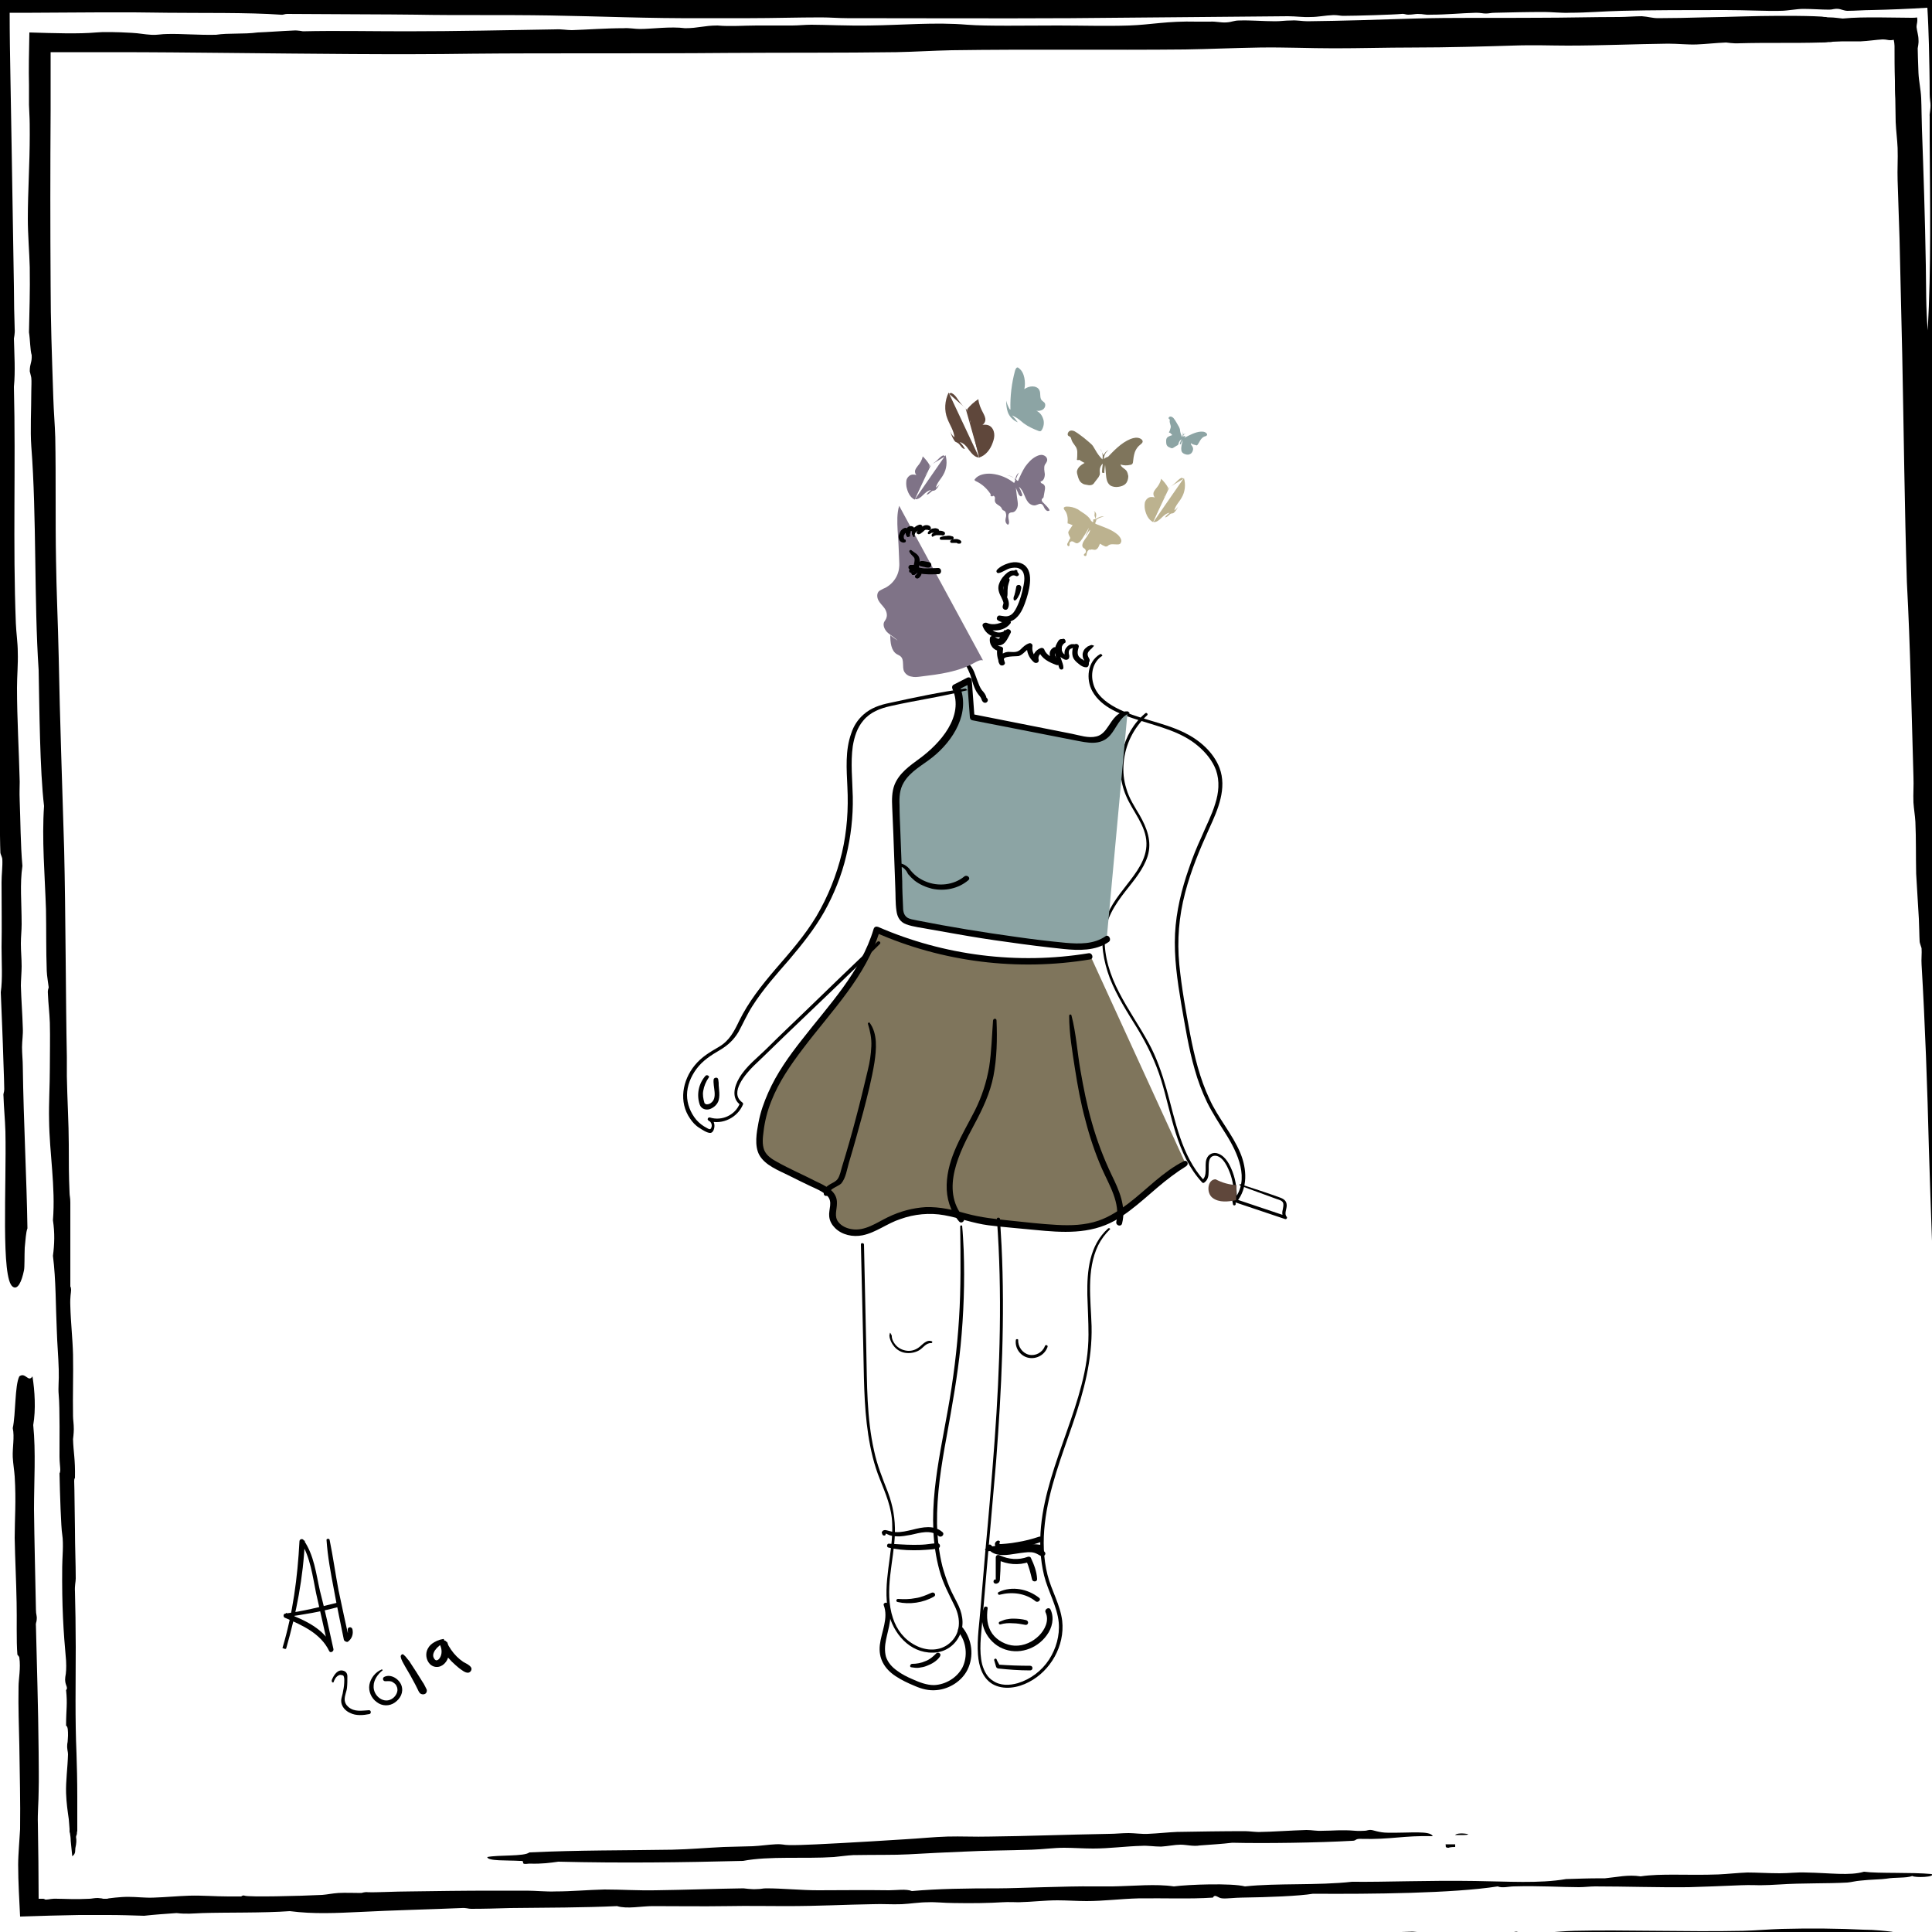 <?xml version="1.0" encoding="utf-8"?>
<!-- Generator: Adobe Illustrator 24.3.0, SVG Export Plug-In . SVG Version: 6.00 Build 0)  -->
<svg version="1.1" id="Lager_1" xmlns="http://www.w3.org/2000/svg" xmlns:xlink="http://www.w3.org/1999/xlink" x="0px" y="0px"
	 width="500px" height="500px" viewBox="0 0 500 500" style="enable-background:new 0 0 500 500;" xml:space="preserve">
<rect x="0" y="0" width="500" height="500" fill="#333333" stroke="none"/>
<style type="text/css">
	.st0{fill:#FFFFFF;}
	.st1{fill-rule:evenodd;clip-rule:evenodd;}
	.st2{fill:#BCB28F;}
	.st3{fill:#8CA4A4;}
	.st4{fill:#5F473B;}
	.st5{fill:#7F755C;}
	.st6{fill:#7F7387;}
	.st7{fill:none;}
</style>
<g>
	<rect x="0" y="0.8" class="st0" width="500" height="500"/>
	<g>
		<g>
			<path class="st1" d="M380,474.7c-0.3,0.3-2.1,0.2-3.4,0.2C376.9,474.4,378.9,474.4,380,474.7z"/>
			<path class="st1" d="M374.1,477.3h2.5v0.7c-1,0-1.5,0.1-1.7,0.2C373.8,478.2,374.3,477.7,374.1,477.3z"/>
			<path class="st1" d="M211.4,514.8c-0.3,0.3-2.1,0.2-3.4,0.2C208.3,514.4,210.3,514.5,211.4,514.8z"/>
			<path class="st1" d="M236.6,516c-1.1-0.3-5-0.4-5,0.2c1.6,0.4,5.5,0.2,8.4,0.2c1.7,0,1.1,0.7,3.4,0.5c-0.1-0.5,3-0.1,4.2-0.2
				c3.8,0.5,9.7,0.7,15.1,0.5c3.5-0.1,8-0.4,9.2-1c-2.6-0.3-1.9,0-5,0c-4.2-1.7-15.2-0.9-21-1c-4.9,0-10.4-0.7-15.1,0
				C232.1,515.6,236.9,515.1,236.6,516z M263.4,516c-0.2,0.7-4.2,0.4-6.7,0.5C257.4,515.8,261.4,515.5,263.4,516z"/>
			<path class="st1" d="M233.2,517.2c1.1-0.5,6.4-0.3,5.9,0.5c-2.5-0.2-2.6-0.2-5,0C234.2,517.4,233.9,517.2,233.2,517.2z"/>
			<path class="st1" d="M370.8,475.2c-7.6-0.2-10.8,0.9-18.4,0.7c-1.9-0.1-1.2,0.5-2.5,0.5c-8.8,0.5-22.5,0.7-31,0.5
				c-2.5,0.3-5.7,0.5-8.4,0.7c-1.7,0.3-3.4-0.2-5-0.2c-1.4,0-3.3,0.4-5,0.5c-1.8,0-3.5-0.3-5-0.2c-4.1,0.1-8.4,0.7-12.6,0.7
				c-2.4,0-5.2-0.2-7.5-0.2c-2.8,0-5.3,0.4-8.4,0.5c-6,0.2-11.8,0.2-17.6,0.5c-4.9,0.2-9,0.4-14.3,0.7c-3.5,0.2-8.7,0.1-14.3,0.2
				c-1.8,0.1-2.9,0.3-5,0.5c-7.7,0.5-16.7-0.3-23.5,1c-16,0.4-31.4,0.6-47.8,0.2c-2.2,0.3-4.1,0.6-7.5,0.5c-3,0.4-0.5-0.8-2.5-0.7
				c-3.1-0.2-8.3,0.1-8.4-1c2.9-0.6,9.6-0.1,10.9-1.2c12.6-0.6,24.8-0.5,36.9-0.7c4.7-0.1,8.9-0.5,13.4-0.7c2.4-0.1,5.1-0.1,7.5-0.2
				c2.1-0.1,3.9-0.4,5.9-0.5c1.9-0.1,2.1,0.2,3.4,0.2c3.1,0.1,11.1-0.4,13.4-0.5c5.8-0.3,10.2-0.6,16.8-1c3.6-0.2,7.3-0.6,10.9-0.7
				c3.5-0.1,7,0.1,10.9,0c9.4-0.1,19.6-0.5,31-0.7c1.6,0,3.2-0.2,5-0.2c1.4,0,3.6,0.3,5,0.2c2.5-0.1,5.1-0.4,7.5-0.5
				c5.7-0.1,11.9-0.2,17.6-0.2c1.2,0,2.9,0.3,4.2,0.2c2.1,0,8.1-0.4,11.7-0.5c1.5,0,2.6,0.3,4.2,0.2c2.8,0,4.8-0.3,8.4,0
				c0.7,0.1,2.4,0,2.5,0c0.6,0,0.9-0.3,1.7-0.2c0.4,0,2.1,0.7,4.2,0.7C365.1,474.4,370.1,473.7,370.8,475.2z"/>
			<path class="st1" d="M19.5,478.3c0.3-1.3,0.3-2.1,0.2-2.7c-0.1-0.4,0.2-0.8,0.2-1c0-0.2,0-0.5,0.1-0.8l0-0.2l0-0.1l0-0.4
				c0-0.5,0-1,0-1.6c0-2.1,0-4.3,0-6.4c0-4.3-0.1-8.3-0.2-11.2c-0.4-9.1-0.2-18.2-0.2-27.7c0-4.7-0.1-10.8-0.2-14.3
				c-0.1-1.6,0.2-2.5,0.2-3.4c0-3.7-0.2-8.4-0.2-12.6c-0.1-5-0.1-9.8-0.2-12.6c0-0.7,0.2-0.8,0.2-0.8c0.1-5-0.4-6.5-0.5-10.1
				c0,0.1,0.2-1.5,0.2-2.5c0-1.5-0.2-2.5-0.2-3.4c-0.1-5.5,0.1-10.8,0-15.9c-0.1-4.1-0.6-8.5-0.7-12.6c-0.1-2.6,0.2-3.4,0.2-4.2
				c0-0.5-0.2-1-0.2-0.8c0-7.6,0-16.8,0-21.8c0-1.3-0.2-1.7-0.2-2.5c-0.2-4.5-0.2-7.8-0.2-12.6c0-5-0.4-11.8-0.5-17.6
				c0-1.7,0-3.3,0-5c-0.3-14.7-0.3-37-0.7-53.7c-0.5-17-1.1-33.3-1.4-49.5c-0.2-9.3-0.6-17.4-0.7-25.2c-0.2-10.6,0-21.2-0.2-31.9
				c-0.1-3.4-0.4-6.7-0.5-10.1c-0.4-12-0.7-19.9-0.7-29.3c-0.1-14.9-0.1-29.9,0-45.3c0-5,0-10,0-15c5.5,0,10.9,0,16.5,0
				c9.9,0,19.8,0.1,29.7,0.2c21,0.2,42.8,0.5,62.9,0.2c19.2-0.2,43.6,0,66.2-0.2c14.7-0.1,29.3,0,43.6-0.2c4.9-0.1,9.5-0.4,14.3-0.5
				c20.3-0.3,40.8,0,60.4-0.2c6.3-0.1,12.8-0.4,19.3-0.5c6.5-0.1,12.8,0.2,19.3,0.2c6.8,0,13.4-0.2,20.1-0.2c9.3,0,19.5-0.3,26-0.5
				c5.6-0.2,10,0,14.3,0c8.6,0,17.5-0.4,26-0.5c2.6,0,5.1,0.3,7.5,0.2c2.4-0.1,4.9-0.4,7.5-0.5c0.1,0,2,0.3,3.4,0.2
				c7.1-0.2,14.4,0,21-0.2c0.7,0,1.4,0,2-0.1c0.4,0,0.8,0,1.2-0.1c0.8,0,1.7-0.1,2.6-0.1c2.1,0,4.4,0,4.7,0c2-0.1,3.8-0.4,5.6-0.5
				c1,0,1.4,0.2,1.9,0.2c0.3,0,0.6,0,1-0.1c0.1,0.5,0.2,1.1,0.2,1.6c0,2.9,0,5.9,0.1,9c0,1.6,0,3.1,0.1,4.7c0,2,0.1,4,0.1,6
				c0.1,2.3,0.4,4.4,0.5,6.7c0.1,2.9-0.1,5.6,0,8.4c0.2,5.3,0.3,10.1,0.5,15.1c0.2,10.3,0.5,20.1,0.7,30.2
				c0.4,19.8,0.6,39.3,1.2,58.7c0.9,16.8,1.2,33.7,1.7,50.3c0.1,2.4-0.1,4.4,0,6.7c0.1,1.6,0.4,3.3,0.5,5c0.2,4.4,0.1,9,0.2,13.4
				c0.2,3.9,0.5,7.9,0.7,11.7c0.1,1.8,0.1,4.2,0.2,5.9c0,0.3,0.4,1.3,0.5,1.7c0.1,1.3-0.1,2.9,0,4.2c0.9,15.2,1.5,31.7,1.9,47.8
				c0.5,16.3,1.1,32.3,1.7,47c0.6,7.2,0.8,15.6,1.2,23.5c0.1,2.8,0.4,5.7,0.5,8.4c0.1,4.2-0.1,9,0,13.4c0.1,4.4,0.4,8.4,0.5,12.6
				c0.5,27.1-0.9,55.3,0.2,78c0.2,3.7-0.8,3.4-1,5.9c0.7,2.1-0.3,5.9,0.2,7.5c0.4,3,1.4,4.2,1.9,6.7c0.8-1.6,1.3,0.8,1.7-1.7
				c1.1,0.7,1.4-1.1,2.4-0.8c0.2-5.2,1.4-6.9,1.4-12.6c-1.4-3-0.2-5.9,0-8.4c0.1-1.6,0-3.1,0-5c0.1-7-0.5-13.9-0.5-21
				c0-6.9,0.1-14.1,0.2-21c0-1.2,0.5-2.7,0.5-4.2c0-1.7-0.3-3.3-0.2-5c0.1-3.7,0.4-7.4,0.5-10.9c0-1.2-0.2-1.8-0.2-2.5
				c0-1.2,0.2-1.9,0.2-2.5c-0.1-4.7-0.2-8.8-0.2-11.7c-0.2-8.9-0.7-20.5-1-28.5c-0.1-1.5,0.3-2.7,0.2-3.4c0-1.7-0.4-3.5-0.5-5
				c-0.1-2.5,0-5.1,0-7.5c-0.1-8.1-0.3-16.2-0.7-24.3c-0.2-4-0.6-7.7-0.7-11.7c-0.1-1.6,0.2-2.8,0.2-4.2c0-1.1-0.2-3.2-0.2-4.2
				c-0.1-3-0.3-3.1-0.2-5c0.1-1.3-0.2-2.1-0.2-2.5c-0.2-5.7-0.3-10.1-0.7-13.4c-0.5-3.9-0.6-9.8-0.7-15.1c-0.2-2.1-0.6-4.4-0.7-6.7
				c-0.1-1.3,0.1-2.8,0-4.2c-0.1-1.6-0.4-2-0.5-3.4c-0.1-2.6-0.1-5.6-0.2-8.4c-0.1-2.9-0.4-5.6-0.5-8.4c-0.1-4.5-0.1-8.6,0-11.7
				c0-1.1-0.2-2.9-0.2-4.2c0-2.8,0.3-5.3,0.2-8.4c0-2.9-0.3-5.6-0.2-8.4c0-5.4,0.6-10.6,0.2-15.9c0.7-3.4,0.2-7.7,0.2-11.7
				c0-3.9,0.2-8.1,0.2-11.7c0.1-3.2,0.2-6.6,0.2-10.1c0.1-4.2-0.3-9.4,0.5-13.4c-0.5-1.9,0.2-3.9-0.5-5.9c0.3-4.6,0.2-8.8,0.2-12.6
				c0-0.3-0.4-1.1-0.2-2.5c0.1-0.6,0.5-0.6,0.5-1.7c0,0-0.1-0.3-0.2-0.6c-0.1-0.4-0.2-0.8-0.2-1c-0.1-1.4,0.2-2.2,0.5-2.5
				c0.3,4.7,0.5,9.4,0.7,14.3c0.1,1.4,0.4,2,0.5,2.5c0.1,1-0.3,1.6-0.2,3.4c0.1,2.6,0.4,5,0.5,7.5c1,20.2,1.7,41.4,2.6,60.4
				c0.2,5,0.5,10.1,0.7,15.1c0.1,2.2,0.4,4.7,0.5,6.7c0.1,3.2-0.1,6.1,0,9.2c0.1,1.5,0.4,2.7,0.5,4.2c0.1,1.6,0.1,3.3,0.2,5
				c0.5,8.1,0.7,19.9,1,31c0.3,1.3,0,1.3,0,2.5c-0.1,1.4,0,1.9,0,3.4c0.1,9.4,0.1,17.2,0.2,27.7c0.1,12.6,0,25.7,0.2,37.7
				c0.2,11.3,0.8,22.9,1,34.4c0,1.6-0.2,1.8-0.2,3.4c0,1.6,0.2,2.9,0.2,4.2c0.6,21.9,0.2,43.6-0.2,61.2c-0.1,2.6-0.1,5.5-0.2,8.4
				c-0.1,1.3-0.4,1.9-0.5,3.4c-0.1,1.5,0.1,3.7,0,5c-0.4,5.1-1.3,9.7-1.2,15.1c0.7,0.5,0.7,3.2,1,5c0.1,0.8,0.9,2.8,1,0.8
				c0.4,0.8,0.7,2,1.2,2.5c0.8,2.6,2-0.9,3.1,0c1.1,2.4,2.1,1.7,3.1,1.7c1,0,1,0.8,1.7,0c0.2-0.2,0.5-0.1,0.5,0
				c0.9-1.2,1.3-3.6,1.9-5.9c0.6-2.2,1.4-4.4,1.7-7.5c-0.4-8-0.1-16.5,0.2-22.6c0.1-1.8,0.1-4.2,0.2-5.9c0.2-4,0.8-6.2,0.7-10.1
				c0-2.3-0.1-3.1-0.2-4.2c0-0.3-0.4-0.4-0.5-0.8c-0.3-2.3-0.4-4.8-0.5-6.7c-0.6-9.4,0.1-18.7-0.7-27.7c0.8-2.8,0.6-9.1,1-13.4
				c0.1-3.3-1-2.6-1-5.9c-0.2-2.7-0.3-5.6-0.7-7.5c0.3-10.4-0.7-21.8-0.5-32.7c0.1-5-0.2-12.2,0-17.6c0.2-5,1-9.4,1-14.3
				c0-2.8-0.8-5.4-0.7-6.7c0.1-2.3-0.4-5.8-0.5-8.4c0-1.2,0.3-2.9,0.2-4.2c-0.1-4.6-0.2-9.9-0.2-15.1c-0.1-10.2-0.8-20.3,0-29.4
				c0.6-6.2-0.5-10.4-0.7-15.9c-0.1-3.4-0.1-7.7-0.2-11.7c-0.2-8.6,0-16,0-23.5c0-3.8-0.3-7.4-0.2-10.9c0.1-3.9,0.6-7.9,0.7-11.7
				c0-1.7,0.3-4.1,0.2-5.9c0-1.5-0.5-3.3-0.5-5c0-2.1,0.3-3.7,0.2-5.9c0-2.2-0.2-4.4-0.2-6.7c0-3.8,0.3-7.8,0.2-11.7
				c0-2-0.4-3.5-0.5-5c-0.1-2.2,0.2-4.6,0.2-6.7c0.1-3.8,0.4-7.8,0.5-11.7c0.1-2.2-0.1-4.6,0-6.7c0.1-2.1,0.5-4,0.5-5.9
				c0-1.9-0.2-4.4-0.2-6.7c0-2.2,0-5.3,0-7.5c-0.1-4.9-0.4-9.7-0.5-14.3c0-2,0.2-3.9,0.2-5.9c0-2.3-0.2-4.5-0.2-6.7
				c0-5,0.2-9.8,0-14.3c-0.1-3.4-0.9-7.2-1-9.2c0-0.6,0-1.4,0.1-2.1c0.1-0.7,0.1-1.2,0.1-1.3c0-0.7-0.1-1.3-0.1-2
				c0-0.3,0-0.6-0.1-0.9c0-0.5,0-1-0.1-1.6c-0.1-2.2-0.2-4.3-0.3-6.4c-0.2-4.1-0.4-8.1-0.4-12.4c0-1.5,0.2-2.8,0.2-3.1
				c0-1.6-0.2-1.7-0.2-2.9c0-7.4,0.1-13,0-15.1c-0.1-2.7-0.1-5-0.2-7.8c-0.3,0-0.7,0-1.1,0c-17,0.2-34.1,0.5-51.1,0.7
				c-10,0.2-19.9,0.3-29.6,0.3c-12.4,0.1-28.9,0.2-38.6,0.2c-0.2,0-1.2-0.3-2.5-0.2c-2.6,0.1-2.7,0.4-3.4,0.5
				c-1.4,0.1-3.5-0.3-5-0.2c-2,0-3.8,0.2-5,0.2c-1.1,0-1.2-0.3-2.5-0.2c-1.4,0-2.4,0.2-4.2,0.2c-4.2,0.1-8.6,0.5-13.4,0.5
				c-3.6,0-6.7-0.2-10.1-0.5c-2.9,0.2-5.2,0.8-8.4,0.2c-2.6,0.3-5.6,0.6-8.4,0.2c-6.3-0.3-13.5,0.2-20.1,0.2c-9.6,0-19.3-0.1-29.3,0
				c-13.3,0.2-32.1,0.6-41.1,0.2c-0.8,0-1,0.2-1.7,0.2c-13.8,0.4-26.8-0.2-36.9-0.2c-0.5,0-7.5,0.2-7.5,0.2c-0.2,0-0.8-0.2-1.7-0.2
				c-6.1-0.1-9.8,0.2-14.3,0.5c-0.7-0.7-1.3-0.3-3.4-0.2c-24.6,0.4-47.9,0.5-72.1,0.2C92.8-18,75.3-18,55-18.1
				c-4.2,0-7.4,0.3-10.1,0.2c-3,0-6.3-0.5-9.2-0.5c-1.8,0-3.7,0.1-5.5,0.2c-0.9,0.1-1.8,0.1-2.7,0.2c-0.7,0-1.5,0-2.2,0.1
				c-0.8,0-1.5,0-2.2,0c-5.8,0-12.2-0.2-18.5-0.2c-6.8-0.1-14.7-0.2-21.5-0.2c-0.8,0-1.5,0-2.3,0c0,5.6,0.3,11,0.2,16.4
				c0,7.1-0.1,14.1-0.1,21.1c0,3.3-0.1,6.6-0.1,9.9c0,2.1-0.1,4.2-0.1,6.3c-0.1,8.4-0.2,16.8-0.1,25.3c-0.8,0.5-0.2,3.5-0.2,5
				c0,6.7-0.1,14.2-0.2,21c0.9,3.6,0.4,8.4,0.5,12.6c0.4,34.3,0,76.3,0,107.3c0,3.2,0.2,8,0.2,10.1c0,3.3-0.5,4.8-0.5,7.5
				c0,4.1,0.6,8.4-0.2,11.7c0.6,9.4-0.5,18,0.5,25.2c-0.7,8,0,16.5,0,25.2c0,4.1-0.3,8.5-0.2,12.6c0.1,10.4,0.5,24.5,0.5,31
				c0,1.8-0.4,4.6-0.2,6.7c0.1,1.1,0.5,1.5,0.5,2.5c0-0.1-0.2,1.5-0.2,2.5c0,1.4,0.2,3,0.2,3.4c0,2.6-0.3,4.6-0.2,6.7
				c0,4.3,0.4,8.3,0.5,12.6c0.1,4.9,0.2,9.7,0.2,14.3c0.3,9.7,0.5,18,0.7,26c0.1,5.6,0,13,0,15.9c0,0.6,0.2,0.8,0.2,0.8
				c0.3,9.4,0.4,17,0.5,24.3c0,0.1-0.2,1.3-0.2,2.5c0,1.6,0.2,1.9,0.2,3.4c0.1,5.1,0,8.9,0,13.4c0,2.1,0.5,4.7-0.2,5.9
				c0,0.6,0,1.2,0.1,1.7c0,0.3,0.1,0.5,0.1,0.8l0,0.2l0,0.3c0,0.2,0,0.4,0,0.6c0.1,1.5,0.2,2.9-0.1,4.2c0.2,12.2,0.2,25.5,0.2,39.1
				c10.2,0,20.6,0,30.7,0c4.9,0,9.7-0.1,14.4-0.1c3,0,6-0.1,8.8-0.2c1.6-0.1,2.4-0.1,4.2-0.2c4-0.3,7.8,0,11.7,0
				c5.4,0,9.8-0.1,14.3,0c1.6,0,3.3,0.2,5,0.2c3,0,8.9-0.4,10.1-0.5c0.8,0,1,0.2,1.7,0.2c1.7,0,3.4,0,5,0c1.3,0,5.5,0,5.9,0
				c9-0.1,18.2-0.2,27.7-0.2c13.1,0,28-0.1,39.4,0c4.2,0,9.5,0.3,13.4,0.2c3.3-0.1,6.2-0.6,9.2-0.7c2.3-0.1,4.7,0.2,6.7,0.2
				c1.6,0,1.9-0.2,3.4-0.2c1.4,0,2.1,0.2,3.4,0c4.8-0.3,11.8-0.4,15.9-0.2c0.2-0.9-4-0.6-5.9-0.7c-1.2-0.1-2.2-0.5-2.5-0.5
				c-1.6,0-1.8,0.8-3.4,0.5c0.3-0.7-2.7-0.5-4.2-0.7c-3.8-0.4-2.6,0.7-5.9,0.5c-9.8-1-20.5-0.9-31-1c-0.1,0-0.1,0.2-0.8,0.2
				c-10.3-0.1-23.5-0.3-34.4-0.2c-10.3,0-20.8,0-31,0c-2.6,0-4.8,0-7.5,0c-8.8,0.1-17.3-0.1-26,0c-2.8,0-5.8,0.2-8.4,0.2
				c-2.4,0.1-4.3,0-6.7,0c-2.8,0-5.4-0.2-8.4-0.2c-1.3,0-2.9,0.3-4.2,0.2c-2,0-2.5-0.3-4.2-0.2c-3.5,0.1-6.9,0.2-10.3,0.3
				c-3.8,0.1-7.6,0.2-11.4,0.2c-5.4-0.1-10.7-0.4-16-0.5c-2,0-3.3,0.2-5.4,0.2c0-0.3,0-0.7,0-1.1c0-2,0.3-4.6,0.2-6.5
				c-0.1-4.5-0.2-9.2-0.2-13.6c-0.1-4.3-0.1-8.7-0.2-13.2c0-2.2,0-4.5-0.1-6.7c0-1.5,0-2.9,0-4.3c0-3.3,0.5-6.8,0.5-10.1
				c0-7.5-1.2-15.4,0-22.6c-0.2-6.2-0.1-11.3-0.2-16.8c-0.3-12.7-1-28.5-1.2-40.2c-0.1-5-0.4-7.9-0.5-10.9c-0.1-4.2,0.2-8.6,0-12.6
				c0-0.1-0.5-0.7-0.5-0.8c-0.3-2.4-0.2-7.4-0.2-9.2c-0.1-6,0.3-11.8,0.2-15.9c0-1.5-0.4-3.5-0.5-5c-0.1-2.5,0.1-4.6,0-6.7
				c-0.3-10.8-0.6-23.5,0-35.2c0.1-1.2,0.3-5.1,0.2-5.9c-0.1-4.4-0.5-9.7-0.7-11.7c-0.1-0.8,0.2-1.6,0.2-1.7
				c-0.1-7.6-0.2-16.7-0.2-23.5c0-2.3,0.2-5.1,0.2-7.5c0-2.3,0-4.4,0-6.7c0-3-0.1-6.4,0-9.2c0.1-3.4,0.5-6.8,0.5-10.1
				c0-3.3-0.4-6.3-0.5-9.2c0-1.3,0.2-2,0.2-2.5c0.1-1.4-0.2-3-0.2-3.4c0-3.6,0.2-12.8,0.2-15.9c0-0.3-0.3-1.9-0.2-3.4
				c0.1-3.8,0.6-7.8,0.7-11.7c0.2-5.7,0.2-12.3,0.2-15.9c0-1.5-0.3-3.5-0.2-5c0-3.5,0.2-6.7,0.2-10.1c0-1.5-0.3-3.7-0.2-5
				c0-1.7,0.5-2.5,0.5-4.2c0.2-13.4-0.2-28.9,0.2-37.7c0.1-2,0-3.7,0-4.2c0.2-10.7,0.4-21.5,0.6-32.3c0.1-5.4,0.2-10.8,0.3-16.2
				c0.1-7.8,0.2-15.7,0.3-23.5c0.1-6.6,0.4-12.9,0.6-19c3.3,0.1,6.5,0.2,9.6,0.2c5.1,0,13.1-0.4,16-0.5c2.3,0,4.2,0.2,6.3,0.2
				c17.7-0.1,34.1-0.2,50.7-0.2c10.8-0.1,21.1,0.2,31.9,0.2c22.6,0,48.5,0.1,70.4-0.2c4.6-0.1,9.1,0,11.7,0c1.9,0,4.1,0,5.9,0
				c24.2-0.3,48.6-0.2,73-0.2c12.8-0.1,25.9-0.2,38.6-0.2c34.5-0.1,66.5,0.2,98.9-0.2c3.1,0,6-0.3,9.2-0.2c2.8,0,6.1,0.5,9.2,0.5
				c1.1,0,2.6-0.2,4.2-0.2c4.9-0.2,8.6-0.2,14.3-0.2c6.9-0.1,13.8,0,21,0c4,0,11.5-0.4,15.1-0.5c1.5,0,1.8,0.3,3.9,0.2
				c6.6,0,18.6-0.4,24.9-0.5c1.7,0,1.6,0.3,3.7,0.2c3.2,0,6.6-0.1,10.1-0.1c0.2,14.7,0.4,30.7,0.6,43.1c0,2-0.3,3.1-0.2,5
				c0.1,3.1,0.4,5.9,0.5,9.2c0,0.9-0.2,1.3-0.2,1.7c-0.1,1.2,0.2,1.8,0.2,2.5c0.1,9.9,0.7,17.6,0.7,26c0,3.7-0.1,8.2-0.2,11.7
				c-0.1,4-0.4,7.7-0.5,11.7c-0.3,13.1-0.1,29.9-0.2,39.4c-0.1,6.8,0.3,15-0.2,22.6c-0.8-7-0.7-15-1-22.6
				c-0.3-8.1-0.7-16.2-1.2-24.3c-0.1-1.7-0.4-3.3-0.5-5c-0.5-6.9-0.7-12.5-1-18.4c-0.2-4.3-0.3-8.4-0.5-12.6
				c-0.2-4.6-0.5-8.3-0.5-10.9c-0.3-6.4-0.6-13-0.8-19.8c-0.1-3.4-0.2-6.8-0.3-10.2c0-1.7-0.1-3.4-0.1-5.1c0-2.1-0.1-4.3-0.1-6.4
				c-0.2-10.6-0.4-21.1-0.7-31.4c-8.4,0.2-16.9,0.3-25.4,0.5c-1.1,0-1.2-0.2-2.1-0.2c0.1,0-2.2,0.2-3.3,0.2c-2.9,0.1-6,0.2-9.2,0.3
				c-2.7,0.1-5.4,0.2-8,0.2c-14,0.2-28.9,0-43.6,0.5c-1.5,0-2.6,0.4-4.2,0.5c-1.5,0.1-4.2,0-5.9,0c-7.2,0.2-13.6,0.2-19.3,0
				c-4.7-0.1-13.7-0.1-16.8-0.2c-1.1,0-3.4-0.2-4.2-0.2c-2.5,0-8.6,0.4-10.9,0.5c-0.8,0-1-0.2-1.7-0.2c-5,0-10.1,0.3-15.1,0.2
				c-6.4-0.1-11.7-1-17.6,0c-1.8-0.4-3.7-0.4-5.9-0.5c-1.4,0-2.9,0.2-3.4,0.2c-1.6,0-1.8-0.2-3.4-0.2c-5,0-10.8,0.1-15.9,0
				c-4.3-0.1-8.4-0.6-12.6-0.7c-4.2-0.1-9.1,0.1-13.4,0c-5.5-0.1-9.3-0.4-12.6-0.5c-1.7,0-4.3,0.2-5.9,0.2
				c-9.7,0.1-17.8-0.7-25.2-0.7c-2,0-3.7,0.3-5.9,0.2c-0.1,0-1.1-0.4-1.7-0.5c-3.1-0.2-3.6,0.3-5.9,0.2c-1.2,0-1.6-0.2-3.4-0.2
				c-6.9-0.1-14,0-20.1-0.2c-2.3-0.1-3.4-0.4-5.9-0.5c-2.9-0.1-5.3,0.2-8.4,0.2c-2.9,0-6.2-0.2-9.2-0.2c-17.6-0.1-35.7,0.1-48.6-0.2
				c-1.5,0-3.3,0-5,0C105.1-9.4,99.9-9.2,97-9c-1.3,0.1-2,0-3.4,0c0.2,0-0.4-0.2-0.8-0.2c-0.8,0-1,0.2-1.7,0.2c-0.9,0-2.1,0-3.4,0
				c-3.2,0.1-5.4,0-8.4,0c-12.2,0.1-24.1,0.4-36,0.6c-3,0.1-5.9,0.1-8.9,0.2c-3.1,0-6.3,0.1-9.4,0.1C17.3-8,9.6-8,1.8-8
				C-1.7-8-5.3-8.1-9-8.2C-9-4.3-9.1-0.5-9.1,3.4c0,7.7,0.5,15.1,0.5,22.4c0,0.9,0,1.9,0,3c0,0.9,0,1.9-0.1,2.9
				c-0.1,2.1-0.1,4.4-0.2,6.7C-9,43.2-9.1,48-9.1,51.5c0,3.3,0.3,6,0.2,9.2c-0.1,11.7-0.6,23-0.5,34.4c0.1,12.6,0.1,23.6,0,35.2
				c-0.1,8.5,0,16.8,0,25.2c0,2.3-0.2,10.8-0.2,12.6c0,4.4,0.5,18.6,0.5,21.8c0,0.4-0.2,1.1-0.2,0.8c0.1,4.2,0.4,8.4,0.5,12.6
				c0,3.8-0.3,7.6-0.2,11.7c0.1,15.8,0.1,32.5,0.7,48.6c0.3,10.8-0.3,25.6,0.2,39.4c0.2,6.3,0.9,12.7,0.2,19.3
				c0.8,3.6,0.2,8.4,0.2,13.4c0,5.2,0.5,11.4,0.5,16.8c0,6-0.4,11.4-0.2,16.8c0.1,3.1,0.4,6,0.5,9.2c0,1.3-0.2,2.1-0.2,2.5
				c-0.1,1.5,0.3,2.6,0.2,3.4c0,2.5-0.2,5-0.2,7.5c0,2.4,0.3,4.4,0.2,6.7c0,1.3-0.5,3.7-0.5,4.2c0,0.3,0.2,0.6,0.2,1.7
				c0,6.5,0.4,13.8,0.5,20.1c0,2.4-0.3,5.2-0.2,7.5c0,1.7,0.4,3.4,0.5,5c0.5,9.8-0.2,20,0.7,30.2c-0.1,1.1-0.2,2.1-0.3,3.3
				c0,0.6,0,1.1-0.1,1.7c0,0.6,0,1.2,0,1.8c0,2.8,0.1,5.6,0.1,8.3c0,0.7,0,5.5,0,8.2c0.1,6.5,0,11.6,0,16.2c3.6,0,6.9,0,10.3,0
				c8.1,0,14.8,0,21.1-0.1c2.7,0,5.3,0,8,0c2.5,0,5.1-0.1,7.7-0.1c3.2-0.1,5.3,0,6.7,0c8-0.1,17.3,0,22.6-0.2
				c2.2-0.1,3.6-0.3,5.9-0.2c3.8-0.1,4.1-0.3,7.5,0c4.9-0.8,10.6-1,16.8-1c9,0.1,27.4-0.4,39.4,0c4.2,0.1,8.5,0.9,12.6,1
				c2.9,0,6.5-0.4,9.2-0.5c3.6-0.1,7-0.2,10.1-0.2c5,0,9.5,0.3,14.3,0.2c3.7,0,7.6-0.4,11.7-0.5c4.7-0.1,9.7,0.1,15.1,0
				c1.3-0.4,2.9,0.2,4.2,0.2c1.9,0,3.8-0.2,5.9-0.2c4.2,0,8.2,0,12.6,0c8.7-0.1,17.7-0.2,26.8-0.2c7.9,0,16.1,0,24.3,0
				c8.7,0,17.8,0.1,25.2-0.5c2.6,0,2.4,0.8,5.9,0.5c15.3-1.1,34.8-0.4,47-1c2.4-0.1,4.8-0.2,7.5-0.2c1.4,0,3.1,0.3,4.2,0.2
				c3-0.1,5.4-0.4,8.4-0.5c2.7,0,5.8,0.2,8.4,0.2c1.6,0,2.7-0.2,4.2-0.2c1.9,0,3.4,0.3,5,0.2c3.2,0,6.1-0.5,9.2-0.5
				c2.9,0,6,0.5,9.2,0.5c3.1,0,6.7-0.2,10.1-0.2c7.9-0.2,14.8-0.3,20.1-0.5c3.5-0.1,6.7-0.4,10.1-0.5c3-0.1,5.9,0.3,9.2,0.2
				c3.3,0,7.6-0.5,10.9-0.7c3.2-0.2,9.3,0,9.2-1.4c0.8-0.7-2.4-0.8-4.2-1c-0.9-0.1-2.8-0.2-4.2-0.2c-5.9-0.3-13.8-0.4-21-0.2
				c-3.5,0.1-6.6,0.4-10.1,0.5c-14.7,0.3-30.9-0.3-43.6,0c-5.4,0.1-11,1.2-15.1,0.2c-3.6,0.7-12.1,0.6-18.4,0.5
				c-3.6-0.1-6.2-0.3-8.4-0.5c-19.1,0.8-40.1,0.3-60.4,0.5c-19.7,0.2-38.7,0.1-56.2,0.2c-28.7,0.3-54.4,0.1-82.2,0
				c-4.5,0-9.3,0.2-14.3,0.2c-4.9,0-10,0.1-15.1,0c-1.2-0.4-2.2,0.2-4.2,0.2c-1.9,0-4.4-0.2-6.7-0.2c-4.5,0-8.9,0.2-11.7-0.2
				c-5.4,0.5-13.8,0.2-19.3,0.7c-1.6-0.1,1.4-0.7-2.5-0.5c-1.1,0.3-3.6,0.2-5.9,0.2c-2-0.5-6.2-0.4-9.2,0c-13.3-0.3-26.9,0-40.3,0
				c-11.7,0-24.5,0.1-38.2,0.1c0-12.9,0-26.4-0.1-39.6c0-13.1,0.1-25.9,0.2-37.8c0-4,0-7.9,0-11.7c-0.3-22.5-0.5-44.7-0.5-67.1
				c0-2.4,0-4.4,0-6.7c-0.1-6.8-0.2-16.8-0.2-21c0-1.7,0.3-2.8,0.2-4.2c-0.1-10.4,0-21-0.2-31c-0.1-4.5-0.4-8.8-0.5-13.4
				c0-0.1,0.3-1.3,0.2-2.5c-0.4-13-0.4-25.6-0.7-37.7c-0.8-35.9-0.3-75.6-0.5-105.7c0-2.7,0.2-4.8,0.2-7.5c0-4.8-0.3-9.3-0.2-14.3
				c0-3.8,0.2-9.1,0.2-10.9c0-1.3-0.2-3.1-0.2-3.4c0.1-7.4,0.2-14.9,0.2-21.8c0-1.6-0.4-5.8,0.5-6.7c-0.2,11.4,0.2,22.5,0.5,31.9
				c0.2,7.1,0,18.8,0,26c0,2.1,0.2,4.4,0.2,6.7c0,10.1,0,20.2,0,29.3c0,3.9-0.1,8.6,0.5,11.7c-0.2,14.6,0.2,31.7,0.7,47.8
				c0.1,2.4,0.1,7.2,0.2,9.2c0,0.3,0.5,1.2,0.5,1.7c0.1,1.8-0.2,3.9-0.2,5.9c0,6.6,0.1,11.4,0,16.8c0,4,0.3,8.2-0.2,11.7
				c0.2,5.1,0.5,11.6,0.7,18.4c0.1,2.1,0.2,6.4,0.2,6.7c0,0.8-0.3,1.1-0.2,1.7c0.1,3.2,0.4,6,0.5,9.2c0.3,14.2-1.2,38.1,1.9,40.2
				c1.3,0.9,2.3-1.3,2.9-4.2c0.2-0.9,0.1-3.6,0.2-5.9c0.2-1.9,0.3-4,0.7-5c-0.2-13.1-1-27.3-1.2-41.9c0-1.5-0.2-3.3-0.2-5
				c0-1.6,0.3-3.2,0.2-5c-0.1-3.6-0.4-7.3-0.5-10.9c0-1.3,0.2-3.6,0.2-5c0-2.1-0.2-3.8-0.2-5.9c0-1.8,0.2-3.4,0.2-5
				c0-5.8-0.5-10.3,0.2-15.1c-0.5-5.5-0.5-11.9-0.7-16.8c-0.1-2.9,0-2.7,0-5c-0.2-8.1-0.7-16.3-0.7-24.3c0-3.1,0.3-6.1,0.2-9.2
				c0-2.4-0.4-5-0.5-7.5c-0.8-20.6,0-40.6-0.5-61.2C4,96,3.7,91.7,3.6,87.6c0-0.1,0.3-1.3,0.2-2.5c-0.1-2.8-0.2-7.4-0.2-10.9
				C3.4,61.9,3.2,49.7,3,37.5c-0.1-5.8-0.2-11.6-0.3-17.4C2.6,14.5,2.5,8.9,2.5,3.3c1.9,0,3.8,0,5.8,0c5.5,0,11.5-0.1,17.3-0.1
				c3.1,0,6.2,0,9.1,0c3,0,5.9,0.1,8.6,0.1c7.9,0.1,21.2-0.1,29.3,0.5c0.8,0.1,1-0.2,1.7-0.2c12.7,0.1,26.5,0.1,33.5,0.2
				C118,4,130,3.8,142.2,4c13.1,0.2,25.4,0.8,40.2,0.7c5.6,0,8.7,0,11.7,0c5.9,0,12.3-0.2,18.4-0.2c2.3,0,4.5,0.2,6.7,0.2
				c19.2,0,38.6,0.1,57.9,0c19.3-0.2,38.1-0.3,56.2-0.5c2.1,0,3.9,0.3,5.9,0.2c2,0,3.6-0.4,5.9-0.5c1.2,0,1.8,0.2,2.5,0.2
				c3.1,0,13.3-0.3,15.1-0.5c0.8-0.1,1,0.2,1.7,0.2c1.2,0,1.8-0.2,2.5-0.2c1.6,0,1.8,0.3,3.4,0.2c4,0,7.8-0.4,11.7-0.5
				c1.2,0,1.8,0.2,2.5,0.2c1,0,1.2-0.2,2.5-0.2c4.3-0.1,8.1-0.2,12.6-0.2c2,0,4.5,0.3,6.7,0.2c4.5,0,8.8-0.4,13.4-0.5
				c8-0.2,17.1-0.2,26.8-0.2c5.4,0,10.7,0.3,14.3,0.2c1.8,0,4.1-0.5,5.9-0.5c2.2,0,4.7,0.2,6.7,0.2c1,0,1.1-0.3,2.4-0.2
				c0.4,0,1.5,0.5,2.3,0.5c2,0,4.3-0.2,6.3-0.2c4.7-0.1,9.4-0.3,14.4-0.6c0.2,3.1,0.3,6.3,0.4,9.5c0.1,4.4,0.2,8.5,0.2,12.9
				c0,1,0.2,2.2,0.2,2.4c0.1,1.5-0.3,2.6-0.2,3.3c0,1.3,0,5.5,0,5.9c0.1,16.8,0.4,32.9-0.5,49.5c-0.5-5.6-0.4-11.3-0.5-16.8
				c-0.2-12.3-0.6-24.2-1-35.2c-0.1-2.6-0.1-5.8-0.2-8.1c-0.1-2.3-0.6-4.3-0.7-6.5c-0.1-1.8-0.2-6.3-0.2-6.4c0-0.2,0.3-1.2,0.2-2.3
				c0-1-0.4-2.2-0.5-3.2c0-0.7,0.2-1.1,0.2-1.7c0-0.4,0-0.6-0.1-0.8c-0.4,0.1-0.8,0.1-1.4,0.1c-2.9,0-5.8-0.1-8.8-0.1
				c-3,0-6.1,0-9,0.3c-1.1-0.1-2.2-0.3-3.4-0.3c-0.3,0-0.6,0-0.9-0.1c-0.3,0-0.7,0-1.1-0.1c-0.7,0-1.4-0.1-2.1-0.1
				c-2.9-0.1-5.9-0.1-9-0.1c-6.2,0-12.9,0.3-19.6,0.4c-3.6,0.1-8,0.2-11.7,0.2c-1.5,0-2.6-0.4-4.2-0.5c-1.6,0-4.2,0.2-5.9,0.2
				c-6.9,0-13.8,0.2-21,0.2c-12.4,0.1-21.9-0.1-31.9,0.2c-9.6,0.3-18.7,0.6-27.7,0.7c-1.4,0-2.7-0.3-4.2-0.2c-1.8,0-2.6,0.2-4.2,0.2
				c-3,0-6.5-0.3-9.2-0.2c-1.6,0-1.8,0.4-3.4,0.5c-1.5,0.1-2.8-0.3-4.2-0.2c-1.5,0-1.9,0-3.4,0c-7.8-0.2-11.8,0.8-17.6,1
				c-5.9,0.2-12.1,0-18.4,0c-8.4,0-18.4,0.2-23.5-0.2c-8.3-0.7-16.8,0.1-25.2,0.2c-5.6,0.1-11.8-0.2-15.1-0.2c-1.7,0-3.4,0.2-5,0.2
				c-3.2,0-6,0-9.2,0c-3.3,0-6.8,0.3-10.1,0c-3.5,0-5,0.7-8.4,0.7c-3.7-0.5-8.7,0.2-11.7,0.2c-1.3,0-2.7-0.3-4.2-0.2
				c-4.7,0-10,0.4-13.4,0.5c-1.3,0-2.9-0.3-4.2-0.2c-12.4,0.2-25.8,0.5-38.6,0.5c-9.4,0-18.3-0.2-26.8,0c-0.1,0-1.3-0.3-2.5-0.2
				c-2.7,0.1-6.5,0.4-9.2,0.5C62.9,8.9,59.2,8.5,55.9,9C51.2,9.1,47,8.7,43.3,8.8c-1.6,0-2.5,0.3-4.2,0.2c-1.8-0.1-3-0.4-5-0.5
				c-2-0.1-3.8-0.2-5.4-0.2c-0.4,0-0.8,0-1.2,0c-0.3,0-0.6,0-0.9,0c-0.6,0-1.1,0.1-1.7,0.1c-4.5,0.4-10.7,0.2-17.3,0
				C7.5,13.2,7.4,18.1,7.5,22c0,1.2,0,1.9,0,3.1c0,0.7,0,1.3,0,2c0,0.8,0.1,1.6,0.1,2.3c0.1,1.8,0.1,3.7,0.1,5.4
				c0,7.6-0.5,14.8-0.5,21.8c0,4.1,0.4,8.7,0.5,12.6c0.1,6.1-0.1,11.6-0.2,16.8c0.3,1.8,0.3,4.7,0.7,5.9c0.1,2-0.5,2.1-0.5,4.2
				c0,0,0.1,0.4,0.2,0.8c0.1,0.4,0.2,0.8,0.2,0.9c0.1,0.9,0,2.4,0,3.4c0,4.8-0.3,10.2,0,14.3c1.4,18,0.7,40.3,1.9,57.9
				c0.2,9.7,0.3,26,1.4,35.2c-0.6,8.6,0.2,17.7,0.5,26.8c0.1,5.2,0,10.5,0.2,15.9c0,1,0.5,4,0.5,4.2c0,0.4-0.3,0.4-0.2,1.7
				c0.1,2.6,0.4,4.8,0.5,7.5c0.1,3.8,0,8,0,11.7c0,4.6-0.3,9.1-0.2,13.4c0.1,8.8,1.7,17.3,1,26c0.5,3.3,0.4,6.2,0,9.2
				c0.8,6.3,0.7,13.1,1,19.3c0.1,3.5,0.4,6.6,0.5,10.1c0.1,3.3-0.2,4.4,0,6.7c0.3,2.9,0.2,13.4,0.2,15.9c0,1.4,0.2,2.7,0.2,3.4
				c0,0.6-0.2,1-0.2,0.8c0.1,5.3,0.4,14.2,0.7,15.9c0.4,2.6,0,6.1,0,8.4c-0.1,10.3,0.3,16.5,1,24.3c0.1,1.9,0,3.2-0.2,4.2
				c-0.3,2.1,0.9,2.6,0.2,3.4c0.4,3.7,0,4.9,0,9.2c0.5,0.2,0.5,1.4,0.5,2.6c0,0.6-0.1,1.2-0.1,1.6c-0.1,0.4-0.1,0.7-0.1,0.7
				c-0.1,1.2,0.2,1.8,0.2,2.5c-0.1,3.6-0.6,6.9-0.5,10.1c0.1,2.6,0.4,4.6,0.7,6.7c0.1,0.8,0.1,1.6,0.2,2.5c0,0.1,0,0.3,0,0.3l0,0.1
				l0,0.2c0,0.2,0,0.3,0.1,0.5c0.1,0.6,0.2,1.3,0.2,2c0.1,1.3,0.3,2.7,0.4,4C19.7,479.7,19.4,478.8,19.5,478.3z M195.9-0.8
				c-31.1-0.3-67.9-0.6-101.5-1c33-0.6,66.6-0.2,96.4,0.5C192.1-1.3,195.9-1.7,195.9-0.8z M-1.6,52.3C-2.3,55.2-2.2,48-1.6,52.3
				L-1.6,52.3z M-7.9,88.4v1.7h-0.5v-1.7H-7.9z M522.8,484.9c0-0.6,0-1.1,0-1.7h0.5c0,0.6,0,1.1,0,1.7H522.8z"/>
			<path class="st1" d="M499.9,485c1.1,0.8-4.3,1-5,0.5c-1.5,0.6-4.5,0.3-6.7,0.7c-1.2,0.2-4.1,0.2-6.7,0.5
				c-1.3,0.1-2.3,0.4-3.4,0.5c-5.3,0.3-11.7,0.1-17.6,0.5c-1.8,0.1-3.5,0.2-5,0.2c-0.5,0-2.6-0.1-5,0c-5.1,0.2-9.3,0.4-13.4,0.5
				c-8,0.1-16.3-0.2-24.3-0.2c-1.3,0-2.8,0.2-4.2,0.2c-4.1,0-10.5-0.4-16.8-0.2c-1.3,0-3,0.5-4.2,0c-11.5,1.8-32.7,2-47.8,1.9
				c-3.7,0.6-11.5,0.9-18.4,1c-1.6,0-4,0.3-5,0.2c-1.2,0-1.9-1.3-2.5-0.2c-5.9,0.4-12.5,0.1-19.3,0.2c-4.4,0.1-9,0.7-13.4,0.7
				c-2.4,0-5.1-0.2-7.5-0.2c-3.3,0-6.3,0.4-10.1,0.5c0,0-3-0.1-4.2,0c-3.2,0.2-7.6,0.3-12.6,0.2c-2.4,0-4.7-0.3-6.7-0.2
				c-2.2,0-4.6,0.4-6.7,0.5c-2.7,0.1-4.9-0.1-7.5,0c-7,0.1-13.7,0.5-22.6,0.5c-4.7,0-9.6-0.1-15.1,0c-6.6,0.1-12.8,0-19.3,0
				c-2.9,0-6.6,0.8-9.2,0c-8.8,0.4-18.1,0.4-27.7,0.5c-3.3,0.1-6.6,0.2-10.1,0.2c-0.7,0-1.3-0.3-2.5-0.2c-6.7,0.3-18.6,0.6-26,1
				c-6.4,0.3-12.2,0.6-18.4-0.2c-6.8,0.5-16.5,0.3-22.6,0.5c-2.5,0.1-4.2,0.3-6.7,0c-2.8,0.2-5.8,0.4-8.4,0.7
				c-3.1-0.1-6.2-0.2-9.3-0.2c-1.3,0-2.5,0-3.8,0l-3.7,0c-4.9,0.1-9.9,0.2-15.2,0.4l-0.1,0c-0.2-4.2-0.5-8.9-0.5-13.4
				c0-1.5,0.1-3,0.2-4.6c0.1-1.5,0.2-3,0.3-4.6c0.1-7.1-0.1-14.3-0.2-21.8c-0.1-4.9-0.3-9.7-0.2-15.1c0-2,0.6-4.8,0.2-7.5
				c0-0.3-0.5-0.7-0.5-0.8c-0.3-3.5-0.1-9.4-0.2-13.4c-0.1-5.8-0.4-11.2-0.5-16.8c0-4.9,0.4-9.5,0-15.9c-0.1-1.5-0.4-3.2-0.5-5
				c-0.1-2.5,0.5-5.2,0-7.5c0.8-3.7,0.5-11,1.7-13.4c1.6-1.2,2.3,1.7,3.4,0c0.6,3.7,0.9,8.6,0.2,12.6c0.7,7,0.2,14.5,0.2,21.8
				c0.1,8.7,0.3,15.9,0.5,26c0,1.3,0.3,1.5,0.2,2.5c0,0.7-0.3,0.8-0.2,1.7c0.2,8.8,0.6,21.2,0.7,32.7c0,3.2,0.1,6.7,0,10.1
				c0,2.5-0.3,5.8-0.2,8.4c0.1,6.2,0.2,13.2,0.2,19.4c0.4,0,0.8,0,1.2,0c0.4,0,0.3,0.3,0.9,0.2c0.6,0,1.2-0.3,2.9-0.2
				c1.9,0,4.3,0.2,8.1,0c0.6,0,1.2-0.2,2.2-0.2c0.3,0,0.7,0.1,1,0.1c0.3,0.1,0.5,0.1,0.5,0.1c0.2,0,0.4,0,0.6,0c0.2,0,0.5,0,0.7-0.1
				c0.6-0.1,1.1-0.1,1.7-0.2c1.1-0.1,2.2-0.2,3.3-0.2c2.4,0,4.4,0.3,6.7,0.2c3.1-0.1,6.1-0.4,9.2-0.5c3.3-0.1,6.7,0.2,10.1,0.2
				c1.1,0,2.3,0,3.4,0c-0.2,0,0.4-0.4,0.8-0.2c1,0.4,14.1,0.1,20.1-0.2c1.3-0.1,2.6-0.4,4.2-0.5c1.7-0.1,4,0,5.9,0
				c0.2,0,0.8-0.3,1.7-0.2c2,0.1,7.1-0.2,10.9-0.2c7-0.1,14.1-0.2,21-0.2c3.1,0,6.1,0,9.2,0c2.3,0,5.1,0.3,7.5,0.2
				c4.1,0,8.3-0.4,12.6-0.5c4.5,0,8.8,0.3,13.4,0.2c7.5-0.1,15.2-0.4,22.6-0.5c0.3,0,2,0.3,3.4,0.2c1.2,0,1.5-0.2,2.5-0.2
				c4.3,0,9,0.5,13.4,0.5c6,0,11.9-0.1,18.4,0c1.9,0,4.4-0.4,5.9,0.2c6.9-0.6,13.9-0.7,22.6-0.7c4.1,0,17.7-0.6,24.3-0.5
				c1.8,0,3.5,0,5,0c5.7-0.1,11.2-0.7,15.9,0c3.8-0.5,14.9-0.9,18.4,0c8.3-0.9,18.7-0.2,27.7-1.2c8.6,0.1,19.6-0.4,31.9-0.2
				c8.3,0.1,16.5,0.7,23.5-0.5c4.1-0.1,4.7-0.2,10.1-0.2c3.1-0.3,5.9-1,9.2-0.5c5.2-0.8,12.2-0.2,20.1-0.5c2.3-0.1,4.9-0.4,7.5-0.5
				c2.5,0,5.5,0.2,8.4,0.2c2.3,0,4.7-0.3,6.7-0.2c6.3,0.1,11.4,0.9,15.1-0.2C486.2,484.9,494.6,484.5,499.9,485z"/>
			<path class="st1" d="M427.8,517.6c-2-0.1-1.6-0.8-4.2-0.7c-2.1,0-4,0-5,0.2c-2.8-0.7-6.3-0.2-8.4-0.2c-4.3-0.1-9.3-0.2-13.4-0.2
				c-3.4-0.1-5.7,0-8.4,0c-2.8,0-5.8-0.4-8.4-0.5c-2.9,0-5.6,0.2-8.4,0.2c-7.7,0-19-0.3-30.2-0.2c-0.5,0-1,0.2,0,0.2
				c2.5,0.1,6.5-0.3,6.7,0.5c-2.5,0.3-5.7-0.3-7.5-0.2c-1.4,0-2.9,0.5-3.4,0.2c-2.4,0-4.6,0-4.2,0.7c3-0.4,5,0.4,7.5,0.5
				c1.7,0.1,4.4-0.3,6.7-0.2c3.3,0.1,7.1-0.2,9.2,0.5c-1.7,0.1-5.5-0.3-5.9,0.2c5.3,0.5,15.8,0.2,21.8,0.2c4.5,0,7,0.3,7.5-0.2
				c6.1,1,17.4,0.2,23.5,0.7c1.3,0,0.7-0.6,2.5-0.5c2-0.1-0.5,1.1,2.5,0.7c8.7-0.3,20.1,0.4,29.3-0.2c3.1,0.4,8.1,1.1,10.9,0.2
				c-1.6-0.1-5.1,0.3-4.2-0.5c5.6,0.1,12.1-0.1,18.4-0.2c-1-1.5-10.9-0.4-15.9-0.7c-1.7-0.2-1.9-0.7-3.4-1
				C438.9,517.7,431.6,516.6,427.8,517.6z M359,517.9h1.7v0.5H359V517.9z M425.3,518.8c-0.4,0.4-6.3,0.4-6.7,0
				C418.8,517.8,424.2,518.7,425.3,518.8z"/>
		</g>
	</g>
</g>
<g>
	<g>
		<path class="st2" d="M282.5,135.1c-0.4-1.2-1.6-2-2.7-2.7c-0.3-0.2-0.6-0.4-0.9-0.6c-0.9-0.5-1.9-0.7-2.8-0.7
			c-0.3,0-0.8,0.1-0.8,0.4c0,0.2,0.1,0.3,0.2,0.5c0.7,0.8,0.9,2,0.8,3.1c0,0.1,0,0.2,0,0.3c0,0.1,0.1,0.1,0.2,0.1
			c0.4,0.1,0.7,0.3,1.1,0.4c-0.3,0.4-0.5,0.8-0.8,1.2c-0.1,0.2-0.2,0.3-0.3,0.5c-0.1,0.5,0.2,1,0.4,1.4c0,0.1,0.1,0.2,0.1,0.2
			c0,0.1,0,0.1-0.1,0.2c-0.2,0.3-0.3,0.6-0.5,1c-0.1,0.1-0.2,0.3-0.2,0.5c0,0.2,0.1,0.3,0.2,0.4c0.1,0.1,0.4,0,0.4-0.2
			c0-0.1,0-0.1,0-0.2c-0.1-0.4,0.2-0.8,0.6-0.8c0.5,0,0.8,0.5,1.3,0.5c0.2,0,0.4-0.1,0.5-0.2c0.4-0.2,0.6-0.6,0.9-1
			c0.6-0.9,1.2-1.9,1.7-2.8c-0.2,0.7-0.5,1.4-0.9,2c0.1,0,0.2-0.1,0.2-0.1c0.4-0.5,0.6-1.1,1.1-1.4c-0.2,0.7-0.6,1.3-1,1.9
			c-0.5,0.7-1.1,1.4-1.1,2.2c0,0.2,0.1,0.4,0.2,0.5c0.1,0.2,0.4,0.2,0.5,0.4c0.3,0.3,0.3,0.9,0,1.1c-0.1,0.1-0.3,0.2-0.3,0.4
			c0,0.2,0.2,0.3,0.4,0.3s0.3-0.2,0.3-0.4s0.1-0.4,0.1-0.5c0.1-0.4,0.5-0.8,0.9-0.9"/>
	</g>
	<g>
		<path class="st2" d="M282,142.4c0.1-0.2,0.4-0.2,0.6-0.2c0.2,0,0.4,0.1,0.7,0.1c0.4,0,0.7-0.3,0.9-0.6c0.2-0.3,0.3-0.7,0.5-1
			c0.4,0.3,0.8,0.5,1.3,0.7c0.1,0,0.2,0.1,0.4,0c0.2,0,0.4-0.2,0.5-0.3c0.6-0.4,1.5-0.2,2.2-0.2c0.3,0,0.7,0,0.9-0.3
			c0.1-0.2,0.2-0.4,0.2-0.6c0-0.6-0.5-1.2-0.9-1.6c-1.6-1.4-3.7-2-5.7-2.8c0,0-0.1,0-0.1-0.1c-0.1-0.1,0-0.3,0.1-0.5s0.2-0.4,0-0.4
			c0.6-0.5,1.4-0.8,2.1-0.9c-0.8-0.2-1.6,0.3-2.3,0.7c0.2-0.4,0.3-0.8,0.3-1.2c0-0.4-0.3-0.9-0.7-0.9c0.2,0,0.4,0.3,0.3,0.6
			c0,0.2-0.1,0.5,0,0.7c0.1,0.3,0.3,0.6,0,0.8c-0.1,0-0.2,0-0.3,0c-0.2,0.2,0.1,0.7-0.2,0.7c-0.1,0-0.2-0.1-0.3-0.2
			c-0.1-0.1-0.3-0.1-0.3,0"/>
	</g>
	<g>
		<path class="st2" d="M282,142.4"/>
	</g>
</g>
<g>
	<g>
		<path d="M284.7,169.3c-3.3,1.9-3.7,6.5-2,9.6c2.4,4.3,7.6,6.1,12.1,7.5c5.3,1.7,11,3,15.3,6.7c2,1.7,3.7,3.8,4.6,6.2
			c1,2.9,0.7,5.9-0.2,8.7c-0.9,3-2.4,5.8-3.6,8.7c-1.2,2.6-2.3,5.3-3.2,8c-1.9,5.4-3.3,11.1-3.6,16.9c-0.3,6.1,0.6,12.2,1.6,18.2
			c1,5.7,1.9,11.5,3.5,17c0.8,2.9,1.9,5.8,3.2,8.5c1.4,2.8,3.1,5.4,4.8,8.1c3.1,4.9,6.4,11.9,2.1,17.1c0.2,0.1,0.5,0.2,0.7,0.3
			c0.2-2.5-0.1-5.1-1-7.5c-0.7-1.8-1.7-3.9-3.6-4.7c-1.4-0.6-2.8,0.1-3.2,1.5c-0.5,1.6,0.4,4.2-1.1,5.3c0.2,0,0.3,0,0.5,0.1
			c-5.9-6.5-7.4-15.4-9.7-23.6c-1.2-4.2-2.6-8.3-4.7-12.1c-2.4-4.4-5.3-8.5-7.6-13c-2.3-4.4-3.9-9.3-3.7-14.3
			c0.2-4.7,2.6-8.3,5.4-11.9c2.2-2.8,4.6-5.6,5.7-9c1.2-3.8-0.2-7.4-2.1-10.7c-1.3-2.2-2.7-4.3-3.4-6.8c-0.7-2.2-0.9-4.4-0.7-6.7
			c0.4-4.7,2.6-9.1,6.1-12.3c0.3-0.3-0.2-0.8-0.5-0.5c-6,5-8.1,14.1-5,21.3c1.7,4.1,5.2,7.7,5.3,12.3c0.1,4.2-2.7,7.7-5.1,10.8
			c-2.5,3.2-5,6.4-5.9,10.4c-1,4.6-0.1,9.4,1.5,13.7c1.8,4.6,4.5,8.8,7.1,13c2.6,4.3,4.7,8.6,6.2,13.4c2.8,9.1,3.9,19.2,10.6,26.5
			c0.1,0.1,0.3,0.2,0.5,0.1c1-0.7,1.2-1.7,1.2-2.9c0.1-1.3-0.4-4,1.6-4.1c2.2,0,3.5,3.3,4.1,5c0.7,2.2,1,4.4,0.8,6.7
			c0,0.3,0.5,0.5,0.7,0.3c3-3.6,2.7-8.6,1-12.7c-2.1-5-5.8-9.1-8-14c-2.5-5.3-3.9-11.1-5-16.8c-1.1-5.9-2.2-11.9-2.8-18
			c-0.6-6.3-0.1-12.4,1.5-18.5c1.5-5.8,3.8-11.3,6.3-16.8c2.2-4.8,4.6-10.3,2.6-15.6c-1.6-4.1-5.2-7.2-9.1-9.1
			c-5.7-2.8-12.2-3.5-17.8-6.5c-2.6-1.4-5.1-3.4-5.8-6.3c-0.7-2.6,0-5.6,2.4-7.1C285.3,169.6,285,169.1,284.7,169.3L284.7,169.3z"/>
	</g>
</g>
<g>
	<path class="st3" d="M291.8,184.4c-3.4,0.2-4.1,5.2-7.1,6.7c-1.5,0.8-3.4,0.4-5,0.1c-9.4-1.9-18.9-3.7-28.3-5.6
		c-0.2-3.2-0.5-6.4-0.7-9.5c-1.2,0.6-2.3,1.2-3.5,1.8c2.9,6.5-1.9,13.9-7.6,18.2c-2.9,2.2-6.4,4.3-7.5,7.8c-0.5,1.6-0.5,3.4-0.4,5.1
		c0.3,8.5,0.6,17,1,25.4c0,1.2,0.2,2.6,1,3.5c0.7,0.6,1.6,0.8,2.5,1c12.7,2.6,25.6,4.5,38.5,5.9c4,0.4,8.4,0.7,11.7-1.7"/>
	<g>
		<path d="M291.8,184.1c-2.5-0.1-3.8,2.1-5,3.9c-0.8,1.2-1.7,2.3-3.1,2.6c-2,0.5-4.3-0.3-6.3-0.7c-8.6-1.7-17.2-3.4-25.8-5.1
			c0.2,0.3,0.4,0.5,0.6,0.8c-0.2-3.2-0.5-6.4-0.7-9.5c0-0.6-0.7-1-1.2-0.7c-1.2,0.6-2.3,1.2-3.5,1.8c-0.4,0.2-0.5,0.7-0.3,1.1
			c3.1,7.1-3.2,14.1-8.5,18c-2.6,1.9-5.3,3.8-6.5,6.8c-0.7,1.8-0.7,3.9-0.6,5.8c0.1,2.3,0.2,4.7,0.3,7c0.2,4.6,0.3,9.1,0.5,13.7
			c0.1,2,0,4.1,0.3,6.1c0.2,1.6,0.9,2.9,2.5,3.5c1.9,0.7,4.1,0.9,6.1,1.3c2.3,0.4,4.5,0.8,6.8,1.2c4.5,0.8,8.9,1.5,13.4,2.1
			c4.8,0.7,9.7,1.3,14.5,1.8c3.9,0.4,8.2,0.5,11.6-1.8c0.9-0.6,0-2.1-0.8-1.5c-3,2.1-6.8,2-10.3,1.7c-4.2-0.4-8.4-0.9-12.6-1.5
			c-8.7-1.2-17.3-2.6-25.9-4.3c-0.9-0.2-1.9-0.3-2.6-0.8c-0.9-0.7-1-1.8-1-2.9c-0.1-2.1-0.2-4.3-0.2-6.4c-0.2-4.4-0.3-8.8-0.5-13.2
			c-0.1-2.2-0.2-4.3-0.2-6.5c-0.1-2,0-4.1,1.1-5.9c1.7-2.9,4.9-4.5,7.4-6.5c5.4-4.3,10-11.6,7-18.6c-0.1,0.4-0.2,0.7-0.3,1.1
			c1.2-0.6,2.3-1.2,3.5-1.7c-0.4-0.2-0.8-0.5-1.2-0.7c0.2,3.2,0.5,6.4,0.7,9.5c0,0.3,0.2,0.7,0.6,0.8c8.9,1.7,17.7,3.5,26.6,5.2
			c3.2,0.6,6.6,1.5,9.1-1.3c1.6-1.8,2.6-5,5.1-5.7C292.2,184.5,292.1,184.1,291.8,184.1L291.8,184.1z"/>
	</g>
</g>
<g>
	<g>
		<path d="M233.2,224.5c0.1-0.4,1,0.4,1.1,0.6c0.3,0.3,0.5,0.7,0.7,1.1c0.5,0.6,1.1,1.2,1.7,1.7c1.3,1,2.9,1.7,4.5,2.1
			c3.3,0.7,6.8,0,9.4-2.2c0.7-0.6-0.3-1.5-1-1c-2.8,2.3-6.8,2.7-10.1,1.3c-1.7-0.7-3.1-1.8-4.2-3.3c-0.6-0.7-2.6-2.2-3-0.5
			C232.3,224.8,233.1,225,233.2,224.5L233.2,224.5z"/>
	</g>
</g>
<g>
	<g>
		<path d="M320.9,306.8c3.1,1.2,6.3,2.3,9.5,3.5c0.6,0.2,1.5,0.4,1.7,1.1c0.1,0.5,0,1-0.1,1.5c-0.2,0.8-0.3,1.7,0.4,2.4
			c0.1-0.2,0.2-0.4,0.4-0.6c-4.5-1.5-8.9-3-13.4-4.5c-0.3-0.1-0.5,0.2-0.5,0.5c0.1,0.3,0.1,0.6,0.2,1c0.1,0.4,0.7,0.3,0.7-0.1
			c0-0.4-0.1-0.7-0.1-1.1c-0.2,0.2-0.3,0.3-0.5,0.5c4.5,1.5,8.9,3,13.4,4.5c0.4,0.1,0.6-0.4,0.4-0.6c-0.7-0.7,0-2,0-2.9
			c0-1.2-0.7-1.7-1.8-2.1c-3.3-1.2-6.7-2.3-10.1-3.4C320.8,306.3,320.7,306.7,320.9,306.8L320.9,306.8z"/>
	</g>
</g>
<g>
	<g>
		<path d="M318.8,307.4c0.2,0,0.2-0.3,0-0.3C318.6,307.1,318.6,307.4,318.8,307.4L318.8,307.4z"/>
	</g>
</g>
<g>
	<path class="st4" d="M320,306.7c-1.9-0.1-3.7-0.6-5.4-1.5c-2.1,0-2.5,3.5-0.8,4.8c1.7,1.3,4.1,1,6.1,0.6"/>
</g>
<g>
	<path class="st5" d="M306.8,301.1c-8.3,4.5-14.2,13.4-23.2,16c-4.5,1.3-9.4,0.9-14.1,0.5c-2.9-0.3-5.9-0.5-8.8-0.8
		c-2.8-0.3-5.5-0.5-8.2-1.1c-2.5-0.6-4.9-1.4-7.4-1.9c-4.7-0.9-9.6-0.2-13.9,1.7c-2.8,1.3-5.5,3.2-8.6,3.6c-3.1,0.4-6.8-1.4-6.9-4.5
		c0-1.3,0.6-2.6,0.3-3.9c-0.4-1.7-2.1-2.7-3.7-3.5c-3.3-1.7-6.7-3.4-10-5c-2-1-4.2-2.2-5-4.3c-0.4-1-0.4-2.1-0.3-3.2
		c1.2-20.9,24.5-33.9,30.3-54c17.1,7.6,36.5,10,55,6.9"/>
	<g>
		<path d="M306.4,300.5c-5.4,2.7-9.6,7.3-14.3,10.9c-2.4,1.8-4.9,3.5-7.8,4.5c-3.5,1.2-7.2,1.3-10.8,1.1c-4-0.2-8-0.7-12-1.1
			c-3.8-0.4-7.6-0.8-11.3-1.8c-3.5-1-6.9-1.8-10.6-1.7c-3.4,0.2-6.7,1.1-9.8,2.6c-2.9,1.4-6,3.7-9.4,3.1c-1.3-0.2-2.6-0.8-3.4-1.8
			c-1.2-1.5-0.4-3.1-0.4-4.9c0.1-3.2-3-4.5-5.5-5.7c-3.3-1.7-6.8-3.2-10-5c-1.3-0.7-2.7-1.6-3.3-3c-0.6-1.5-0.4-3.3-0.2-4.8
			c0.3-2.7,1-5.4,2-7.9c1.9-4.9,5-9.4,8.2-13.6c7.3-9.7,16.4-18.7,19.9-30.6c-0.4,0.2-0.8,0.3-1.2,0.5c17.4,7.7,36.9,10.1,55.6,7
			c1.1-0.2,0.6-1.8-0.4-1.6c-18.3,3-37.4,0.6-54.4-6.8c-0.5-0.2-1-0.1-1.2,0.5c-3.3,11.1-11.6,19.7-18.5,28.6
			c-3.4,4.3-6.6,8.8-8.8,13.8c-1.1,2.5-2,5-2.5,7.7c-0.5,2.6-1.1,6,0.2,8.4c1.5,2.7,5,4,7.6,5.3c1.8,0.9,3.6,1.8,5.5,2.7
			c1.5,0.7,3.3,1.4,4.5,2.6c1.5,1.5,0.3,3.5,0.5,5.3c0.1,1.2,0.7,2.2,1.5,3c1.8,1.8,4.6,2.4,7.1,1.9c3.5-0.7,6.4-3.1,9.8-4.2
			c3.6-1.3,7.6-1.7,11.4-1c3.9,0.7,7.5,2.1,11.4,2.6c4,0.5,8,0.8,12,1.2c7.1,0.7,14.2,1.2,20.7-2.4c5.4-3.1,9.7-7.8,14.7-11.5
			c1.2-0.9,2.5-1.8,3.8-2.6C307.8,301.2,307.2,300.1,306.4,300.5L306.4,300.5z"/>
	</g>
</g>
<g>
	<g>
		<path d="M249.8,178.2c-6.5,0.9-13.1,2.3-19.5,3.7c-2.5,0.5-4.9,1.3-6.8,3c-1.5,1.3-2.6,3-3.2,4.9c-1.6,4.4-1.2,9.3-1,13.8
			c0.3,5.8-0.1,11.5-1.4,17.1c-1.4,5.8-3.6,11.3-6.6,16.4c-3,5-6.8,9.3-10.6,13.7c-3.6,4.2-7,8.5-9.4,13.4c-1.3,2.7-2.5,5.1-5.2,6.7
			c-2.4,1.4-4.5,2.6-6.3,4.8c-3.2,3.9-4.2,9.5-1.2,13.8c0.6,0.9,1.4,1.8,2.4,2.4c0.6,0.4,2.1,1.4,2.9,1.3c0.7-0.1,1-1.2,1-1.8
			c0-0.9-0.4-1.7-1.2-2.1c-0.1,0.3-0.2,0.5-0.3,0.8c3.6,1.1,7.5-0.9,8.9-4.3c0.1-0.2-0.1-0.4-0.2-0.5c-3.5-2.5,1-7.5,2.9-9.4
			c3.7-3.5,7.3-7.1,11-10.6c7.3-7,14.6-13.9,21.7-21c0.4-0.4-0.2-0.9-0.6-0.6c-6.3,6-12.6,12.1-18.9,18.2c-3.2,3.1-6.4,6.1-9.5,9.2
			c-2.5,2.5-5.6,4.8-7.4,7.9c-1.3,2.2-2.1,5.3,0.4,7c-0.1-0.2-0.1-0.3-0.2-0.5c-1.2,3.1-4.7,4.7-7.8,3.7c-0.5-0.1-0.8,0.6-0.3,0.8
			c0.6,0.3,1,1.1,0.7,1.8c-0.2,0.7-0.7,0.4-1.2,0.1c-1-0.5-1.9-1.2-2.7-2.1c-1.5-1.8-2.4-4.1-2.4-6.4c0-2.4,1-4.8,2.4-6.7
			c1.6-2.2,3.8-3.6,6.2-5c2-1.2,3.5-2.6,4.7-4.6c1.2-2.2,2.2-4.5,3.6-6.7c2.8-4.4,6.2-8.2,9.6-12.1c3.3-3.9,6.5-7.9,9-12.3
			c2.5-4.5,4.5-9.4,5.7-14.5c1.2-5,1.8-10.1,1.7-15.3c-0.1-4.4-0.6-8.8,0-13.1c0.4-2.4,1.1-4.7,2.7-6.6c1.8-2.2,4.4-3.2,7.2-3.8
			c6.6-1.5,13.3-2.4,19.8-4.1C250.2,178.6,250.1,178.2,249.8,178.2L249.8,178.2z"/>
	</g>
</g>
<g>
	<g>
		<path d="M182.6,278.4c-1.8,2-2.4,4.9-1.5,7.5c0.4,1.1,1.6,1.5,2.7,1.1c1-0.4,1.9-1.2,2.2-2.3c0.2-0.8,0.2-1.7,0.1-2.6
			c0-0.4-0.1-0.8-0.1-1.2c0-0.5,0-0.9-0.1-1.4c0-0.3-0.2-0.6-0.5-0.6c-0.3,0-0.6,0.1-0.7,0.4c-0.3,1.9,1.2,4.9-0.8,6.2
			c-0.3,0.2-0.6,0.3-1,0.3c-0.1,0-0.2,0-0.3-0.1c-0.2-0.1-0.3-0.2-0.3-0.3c-0.3-1-0.5-2.1-0.3-3.1c0.2-1.2,0.7-2.4,1.4-3.4
			C183.8,278.6,183,278,182.6,278.4L182.6,278.4z"/>
	</g>
</g>
<g>
	<g>
		<path d="M224.6,264.9c0.6,2,1,3.8,0.9,5.9c-0.1,2.1-0.4,4.1-0.9,6.1c-1,4.2-2,8.4-3.1,12.5c-1.1,4.2-2.3,8.4-3.6,12.6
			c-0.3,1-0.5,2.2-1.1,3.1c-0.5,0.7-1.3,1-2,1.4c-1,0.6-1.8,1.3-1.6,2.5c0.1,0.8,1.4,0.6,1.4-0.2c0-1.1,2.4-1.8,3.1-2.5
			c1.2-1.4,1.5-3.7,2-5.4c1.3-4.3,2.5-8.7,3.7-13.1c1.1-4.2,2.2-8.5,2.9-12.8c0.5-3.4,0.9-7.5-1.3-10.4
			C224.9,264.6,224.6,264.7,224.6,264.9L224.6,264.9z"/>
	</g>
</g>
<g>
	<g>
		<path d="M257,264.1c-0.3,4-0.4,8-1,12c-0.7,4-1.9,7.7-3.7,11.3c-3.1,6.1-7.1,12.1-7.3,19.2c-0.1,3.5,0.9,6.8,3.2,9.5
			c0.7,0.8,1.8-0.3,1.1-1.1c-6-7.2-0.9-17,2.8-23.9c2.2-4.1,4.1-8.1,5-12.6c0.9-4.7,1-9.6,0.8-14.4
			C257.9,263.5,257.1,263.5,257,264.1L257,264.1z"/>
	</g>
</g>
<g>
	<g>
		<path d="M276.7,262.9c0,4.5,0.8,9.2,1.5,13.7c0.7,4.5,1.5,8.9,2.7,13.3c1.1,4.3,2.5,8.5,4.3,12.6c1.9,4.3,4.8,8.8,3.7,13.7
			c-0.2,1,1.3,1.4,1.5,0.4c1.1-4.4-0.8-8.6-2.7-12.5c-2.1-4.4-3.8-8.9-5.1-13.5c-1.3-4.5-2.2-9.1-3-13.7c-0.8-4.6-1.1-9.5-2.3-14.1
			C277.2,262.4,276.7,262.5,276.7,262.9L276.7,262.9z"/>
	</g>
</g>
<g>
	<g>
		<path d="M286.8,317.9c-4.9,4.4-5.5,11-5.4,17.2c0.1,3.4,0.3,6.8,0.3,10.3c0,4.4-0.7,8.8-1.8,13c-4.1,16-13.8,32.3-9.7,49.3
			c1,4.1,3.4,8,3.8,12.2c0.3,3.4-0.7,6.8-2.5,9.6c-1.9,2.9-4.8,5.1-8.1,6.1c-2.1,0.6-4.5,0.7-6.4-0.6c-1.5-0.9-2.3-2.5-2.8-4.2
			c-0.9-3.6-0.3-7.5,0-11.1c0.4-4.7,0.8-9.4,1.2-14c0.8-9.2,1.6-18.4,2.4-27.6c1.4-18.5,2.3-37.1,1.4-55.7c-0.1-2.3-0.3-4.6-0.4-6.9
			c0-0.5-0.9-0.5-0.8,0c1.4,19.1,0.8,38.3-0.6,57.4c-0.7,9.5-1.5,19.1-2.4,28.6c-0.4,4.8-0.8,9.5-1.2,14.3c-0.3,4.1-1,8.3-0.7,12.4
			c0.2,2.9,1.1,6,3.7,7.6c2.9,1.7,6.7,1,9.5-0.5c5.6-2.9,9.3-9.4,8.6-15.8c-0.5-4.2-2.8-7.9-3.8-11.9c-1.1-4.3-1.2-8.9-0.7-13.3
			c1-9,4.4-17.5,7.3-26c2.8-8.2,5-16.4,4.8-25.1c-0.2-6.8-1.4-14.5,1.7-20.9c0.8-1.6,1.8-2.9,3-4.1
			C287.5,318.1,287.1,317.7,286.8,317.9L286.8,317.9z"/>
	</g>
</g>
<g>
	<g>
		<path d="M255.2,401.2c0.2,0,0.2,0.1,0.4,0.2c0.2,0.1,0.5,0,0.7,0c0.6,0,1.2-0.1,1.9-0.1c1.2-0.1,2.4-0.2,3.6-0.2
			c1.2,0,2.4,0,3.6,0c1.2,0.1,2.5,0.2,3.7,0.2c0.8,0,1.1-1.3,0.2-1.5c-1.2-0.2-2.5-0.2-3.7-0.2c-1.3,0-2.6,0-3.9,0.1
			c-1.2,0.1-2.4,0.2-3.6,0.3c-0.6,0.1-1.2,0.2-1.8,0.3c-0.2,0-0.6,0.1-0.8,0.2c-0.2,0.1-0.2,0.3-0.3,0.3
			C254.8,400.8,254.9,401.3,255.2,401.2L255.2,401.2z"/>
	</g>
</g>
<g>
	<g>
		<path d="M254.7,416c-1.8,4.1,0.9,9,4.7,10.6c4.1,1.8,8.9,0.2,11.5-3.4c1.4-1.9,2-4.4,1-6.6c-0.4-0.9-1.7-0.1-1.3,0.7
			c1,2.1-0.2,4.5-1.7,6c-1.6,1.6-3.9,2.7-6.3,2.6c-2.2-0.1-4.5-1.3-5.8-3.1c-1.4-2-1.5-4.3-1.2-6.6
			C255.7,415.8,254.9,415.6,254.7,416L254.7,416z"/>
	</g>
</g>
<g>
	<g>
		<path d="M257.3,429.7c0.2,0.6,0.3,1.1,0.5,1.7c0.1,0.2,0.2,0.3,0.5,0.4c2.8,0.3,5.5,0.5,8.3,0.5c0.8,0,0.8-1.2,0-1.2
			c-2.8,0-5.5-0.1-8.3-0.3c0.1,0.1,0.3,0.2,0.4,0.2c-0.2-0.5-0.6-1-0.8-1.6C257.7,429.1,257.2,429.3,257.3,429.7L257.3,429.7z"/>
	</g>
</g>
<g>
	<g>
		<path d="M258.9,420.4c1-0.3,2.1-0.4,3.2-0.3c1.1,0,2.1,0.2,3.2,0.4c0.8,0.2,1.1-0.9,0.3-1.2c-1.1-0.3-2.3-0.4-3.5-0.4
			c-0.6,0-1.1,0.1-1.7,0.2c-0.6,0.1-1.1,0.4-1.7,0.6C258.3,419.9,258.5,420.5,258.9,420.4L258.9,420.4z"/>
	</g>
</g>
<g>
	<g>
		<path d="M258.8,412.7c3.1-0.8,6.6-0.4,9.2,1.7c0.6,0.5,1.6-0.4,0.9-0.9c-2.9-2.3-7-3.1-10.4-1.5
			C258,412.2,258.3,412.9,258.8,412.7L258.8,412.7z"/>
	</g>
</g>
<g>
	<g>
		<path d="M257.7,408.8c-0.5-0.2-0.7,0.5-0.5,0.8c0.4,0.5,1.1,0.2,1.4-0.2c0.2-0.3,0.2-0.8,0.2-1.2c0-0.6,0.1-1.1,0.1-1.7
			c0-1.2,0.1-2.3,0.1-3.5c-0.3,0.2-0.7,0.4-1,0.6c2.6,1.3,5.6,1.6,8.4,0.6c-0.3-0.1-0.5-0.2-0.8-0.3c0.7,1.6,1.1,3.2,1.5,4.9
			c0.2,0.7,1.4,0.6,1.3-0.2c-0.1-1.9-0.8-3.7-1.6-5.4c-0.1-0.3-0.5-0.4-0.8-0.3c-2.4,0.9-5,0.7-7.3-0.4c-0.5-0.2-1,0-1,0.6
			c0,1.2,0,2.4,0,3.6c0,0.6,0,1.1,0,1.7c0,0.2,0,0.4,0,0.6c0,0,0,0.1,0,0.1c0,0.1,0,0.2,0.1,0.1c0.1,0,0.1,0,0.1-0.1
			c0-0.1-0.1-0.1-0.1,0.1C257.9,409.2,257.9,408.8,257.7,408.8L257.7,408.8z"/>
	</g>
</g>
<g>
	<g>
		<path d="M248.5,317.4c0.1,8,0.2,15.9-0.3,23.8c-0.5,8-1.5,15.9-2.9,23.7c-2.4,13.5-5.9,27.8-2.2,41.4c0.9,3.4,2.5,6.3,4,9.4
			c1.6,3.3,1.6,7.1-1.4,9.6c-2.5,2.1-6,2-8.8,0.5c-2.9-1.5-4.8-4-5.8-7c-2.4-7.2,0.3-14.8,0.5-22c0.1-3.7-0.5-7.1-1.8-10.6
			c-1.4-3.6-2.8-7-3.6-10.8c-1.9-8.4-1.8-17.2-2-25.8c-0.2-9.2-0.4-18.3-0.6-27.5c0-0.5-0.9-0.5-0.8,0c0.2,8.6,0.4,17.1,0.6,25.7
			c0.2,7.8,0.1,15.7,1.3,23.5c0.6,3.9,1.5,7.8,3,11.5c1.5,3.8,3.1,7.4,3.2,11.6c0.3,7.6-2.6,15.2-1,22.8c1.2,5.5,5.5,10.6,11.5,10.5
			c2.7,0,5.2-1.4,6.6-3.8c1.6-2.7,1.3-5.6,0.1-8.3c-0.8-1.7-1.7-3.2-2.4-4.9c-0.7-1.7-1.3-3.5-1.8-5.3c-0.9-3.6-1.3-7.3-1.4-11
			c-0.1-7.6,1.1-15.2,2.5-22.7c1.4-7.8,2.8-15.5,3.6-23.4c0.8-8.2,1.1-16.5,0.8-24.8c-0.1-2.1-0.2-4.2-0.4-6.3
			C248.8,317.1,248.5,317.1,248.5,317.4L248.5,317.4z"/>
	</g>
</g>
<g>
	<g>
		<path d="M228.7,415.4c1.3,3.4-0.6,6.9-1,10.3c-0.4,3.5,1.2,6.2,4.1,8.1c1.5,1,3.2,1.8,4.9,2.5c1.8,0.8,3.7,1.3,5.7,1.1
			c3.3-0.3,6.5-2.3,8-5.3c1.7-3.5,1.2-7.7-1.2-10.8c-0.6-0.8-1.7,0.3-1.1,1.1c2,2.5,2.4,6.2,1,9.1c-1.4,2.7-4.4,4.5-7.4,4.6
			c-1.9,0-3.7-0.7-5.5-1.5c-1.4-0.6-2.8-1.3-4-2.2c-1.3-0.9-2.4-2.1-2.9-3.6c-0.4-1.4-0.3-3,0-4.4c0.6-3.1,1.9-6.3,0.5-9.4
			C229.4,414.5,228.5,414.9,228.7,415.4L228.7,415.4z"/>
	</g>
</g>
<g>
	<g>
		<path d="M235.9,431.5c0.7,0.1,1.3,0.2,2,0.1c0.7-0.1,1.3-0.2,2-0.5c1.3-0.5,2.5-1.2,3.3-2.3c0.2-0.3,0.3-0.7,0-0.9
			c-0.2-0.2-0.7-0.3-0.9,0c-0.8,0.8-1.7,1.6-2.8,2c-1.1,0.5-2.3,0.7-3.4,0.7C235.5,430.6,235.3,431.5,235.9,431.5L235.9,431.5z"/>
	</g>
</g>
<g>
	<g>
		<path d="M255.5,400.6c1.6,2.2,4.3,2,6.7,1.6c1.3-0.2,2.6-0.4,3.9-0.5c0.6,0,1.1,0,1.7,0.2c0.6,0.2,1,0.5,1.6,0.8
			c0.6,0.3,1.5-0.4,1-1c-1.6-2.1-5-1.6-7.2-1.2c-2.1,0.4-5.1,1.2-6.8-0.7C256,399.5,255.1,400.1,255.5,400.6L255.5,400.6z"/>
	</g>
</g>
<g>
	<g>
		<path d="M258.8,399c-0.1-0.3-0.5-0.4-0.8-0.2c-0.3,0.2-0.6,0.5-0.5,1c0.2,1.3,2.1,1,3,1c3-0.2,6-0.7,8.8-1.7
			c0.9-0.3,0.5-1.7-0.4-1.4c-1.8,0.6-3.7,1.1-5.6,1.4c-1,0.2-1.9,0.3-2.9,0.4c-0.4,0-0.9,0.1-1.3,0.1c-0.4,0-0.4,0-0.6-0.4
			c0,0.1,0,0.2,0,0.3c0-0.1,0.1-0.2,0.2-0.2C258.7,399.2,258.8,399.1,258.8,399L258.8,399z"/>
	</g>
</g>
<g>
	<g>
		<path d="M229,396.9c0-0.1-0.1-0.1-0.1-0.2c-0.1,0.1-0.2,0.1-0.3,0.2c0.2,0.1,0.5,0,0.7,0c0.3,0.1,0.6,0.3,0.9,0.4
			c0.6,0.2,1.2,0.3,1.8,0.3c1.3,0.1,2.6-0.2,3.8-0.4c2.2-0.5,5.1-1.4,7.1,0.3c0.7,0.6,1.7-0.4,1-1c-2.2-1.9-5.1-1.3-7.8-0.6
			c-1.4,0.3-2.8,0.7-4.3,0.6c-0.7,0-1.4-0.2-2.1-0.4c-0.6-0.2-1.3-0.2-1.5,0.5c0,0.1,0,0.2,0.1,0.3c-0.1-0.1,0.1,0.2,0.1,0.3
			c0.1,0.1,0.2,0.2,0.4,0.2c0.3,0,0.4-0.1,0.4-0.4C229.3,396.7,229,396.7,229,396.9L229,396.9z"/>
	</g>
</g>
<g>
	<g>
		<path d="M229.9,400.5c2.1,0.5,4.3,0.7,6.4,0.7c1.1,0,2.1,0,3.2-0.1c1.1-0.1,2.3-0.1,3.3-0.4c0.7-0.2,0.6-1.3-0.2-1.3
			c-1,0-2.1,0.2-3.1,0.3c-1,0.1-2.1,0.1-3.2,0.1c-2.1,0-4.2-0.2-6.3-0.3C229.5,399.5,229.4,400.4,229.9,400.5L229.9,400.5z"/>
	</g>
</g>
<g>
	<g>
		<path d="M232.3,414.6c3.1,0.7,6.6,0.2,9.4-1.4c0.7-0.4,0.1-1.3-0.6-1c-1.4,0.6-2.7,1.2-4.2,1.4c-1.5,0.3-3,0.3-4.5,0.2
			C231.9,413.8,231.8,414.5,232.3,414.6L232.3,414.6z"/>
	</g>
</g>
<g>
	<g>
		<path d="M262.9,346.8c-0.3,2.1,1.2,4.2,3.3,4.6c2.1,0.4,4.2-0.8,4.9-2.8c0.2-0.5-0.6-0.7-0.7-0.2c-0.6,1.6-2.4,2.6-4.1,2.2
			c-1.7-0.4-2.9-2.1-2.8-3.9C263.4,346.5,262.9,346.5,262.9,346.8L262.9,346.8z"/>
	</g>
</g>
<g>
	<g>
		<path d="M230.3,345c0,0.4-0.2,0.4-0.1,0.8c0,0.3,0.1,0.6,0.2,0.9c0.2,0.6,0.5,1.1,0.8,1.5c0.7,1,1.8,1.7,3,1.9
			c1.2,0.2,2.5,0,3.6-0.6c1.1-0.6,1.8-2,3.2-1.9c0.3,0,0.4-0.4,0.1-0.5c-1-0.4-1.9,0.4-2.6,1c-0.9,0.9-2,1.5-3.3,1.5
			c-1.2,0-2.4-0.5-3.2-1.3c-0.4-0.4-0.8-1-1-1.5c-0.1-0.3-0.2-0.6-0.2-0.9c0-0.1,0-0.3-0.1-0.4c0-0.2-0.1-0.1-0.2-0.4
			C230.4,344.9,230.3,344.9,230.3,345L230.3,345z"/>
	</g>
</g>
<g>
	<g>
		<path d="M250,172.2c0.4,0.8,0.8,1.6,1.1,2.4c0.3,0.9,0.5,1.7,0.8,2.6c0.3,0.8,0.6,1.6,1.2,2.4c0.3,0.4,0.6,0.7,0.8,1.1
			c0.2,0.4,0.2,0.8,0.7,1.1c0.8,0.4,1.5-0.7,0.7-1.2c0,0-0.1-0.3-0.1-0.4c-0.1-0.2-0.2-0.4-0.3-0.6c-0.2-0.3-0.5-0.7-0.8-1
			c-0.5-0.7-0.8-1.5-1.1-2.3c-0.6-1.5-1-3.4-2.3-4.5C250.2,171.6,249.8,171.9,250,172.2L250,172.2z"/>
	</g>
</g>
<g>
	<path class="st6" d="M254.4,170.9c-0.7-0.2-1.4,0.2-2,0.5c-4.3,2.5-9.3,3.1-14.2,3.7c-0.8,0.1-1.6,0.2-2.3,0
		c-0.8-0.1-1.5-0.6-1.9-1.3c-0.6-1.2,0.1-3-0.9-3.9c-0.3-0.3-0.7-0.4-1-0.6c-1.5-0.9-1.7-3.1-1.7-4.9c0.6,0.5,1.3,0.9,1.9,1.4
		c-0.7-0.8-1.7-1.3-2.5-2c-0.8-0.7-1.4-1.9-1-2.8c0.2-0.4,0.5-0.7,0.6-1.1c0.3-0.8,0-1.8-0.5-2.5c-0.5-0.7-1.2-1.3-1.6-2.1
		c-0.4-0.8-0.4-1.9,0.3-2.4c0.3-0.2,0.6-0.3,0.9-0.5c2.3-0.9,4-3.1,4.2-5.6c0.1-0.7,0-1.3,0-2c-0.1-2.5-0.2-5.1-0.4-7.6
		c-0.1-2.1-0.2-4.3,0.4-6.3"/>
</g>
<g>
	<g>
		<path d="M282.8,167c-0.2-0.1-0.4-0.1-0.6,0c-0.2,0.1-0.5,0.2-0.7,0.3c-0.4,0.3-0.8,0.6-1,1c-0.2,0.4-0.4,0.9-0.3,1.4
			c0,0.6,0.3,1,0.6,1.6c0-0.3,0.1-0.5,0.1-0.8c-0.4,0.5-0.5,1-0.4,1.6c0.2-0.3,0.4-0.6,0.7-0.9c0.1,0-0.1,0-0.1,0c0,0-0.1,0-0.1,0
			c0,0,0,0,0,0c0,0,0,0-0.1,0c0,0-0.1,0-0.1-0.1c-0.2-0.1-0.4-0.3-0.6-0.4c-0.1-0.1-0.1-0.1-0.2-0.1c-0.1-0.1-0.2-0.1-0.3-0.2
			c-0.1-0.1-0.2-0.2-0.3-0.3c0,0-0.1-0.1-0.1-0.1c0,0-0.1-0.1-0.1-0.1c-0.2-0.3-0.3-0.6-0.3-1.1c0-0.5,0.2-1,0.3-1.5
			c0-0.7-1-0.9-1.3-0.3c-0.3,0.6-0.4,1.3-0.4,2c0,0.7,0.2,1.3,0.6,1.8c0.4,0.5,0.8,0.8,1.3,1.2c0.5,0.4,1.1,0.7,1.7,0.7
			c0.5,0,0.7-0.5,0.7-0.9c0,0,0,0,0-0.1c0,0,0,0,0,0c0-0.1,0-0.1,0-0.2c0,0,0-0.1,0.1-0.2c0.1-0.2,0.1-0.3,0.1-0.5
			c0-0.2-0.1-0.3-0.2-0.5c-0.2-0.4-0.4-0.8-0.3-1.2c0.1-0.4,0.4-0.7,0.7-1c0.2-0.2,0.4-0.3,0.5-0.5c0.2-0.2,0.4-0.3,0.4-0.6
			C282.9,167.1,282.9,167,282.8,167L282.8,167z"/>
	</g>
</g>
<g>
	<g>
		<path d="M278.3,166.9C278.3,166.9,278.3,166.9,278.3,166.9C278.3,166.9,278.3,166.8,278.3,166.9c-0.1-0.1-0.2-0.2-0.3-0.2
			c-0.1,0-0.2,0-0.4,0c-0.2,0-0.4,0-0.6,0.1c-0.5,0.2-0.8,0.5-1.1,0.9c-0.3,0.4-0.4,0.8-0.4,1.3c0,0.2,0,0.5,0.1,0.7
			c0,0.1,0,0.1,0.1,0.2c0.1,0.2,0,0,0,0.1c0,0,0,0.1,0,0.1c0,0,0-0.2,0-0.2c0.1-0.1,0.1-0.1,0.2-0.2c0.2-0.1,0.3,0,0.2-0.1
			c0,0-0.1-0.1-0.1,0c-0.1,0-0.2-0.1-0.3-0.1c-0.2-0.1-0.2-0.2-0.4-0.3c-0.2-0.2-0.4-0.5-0.5-0.9c0,0,0-0.1,0-0.1c0,0.1,0,0,0-0.1
			c0-0.1,0-0.2,0-0.3c0,0,0-0.2,0-0.1c0-0.1,0-0.1,0-0.2c0-0.1,0-0.2,0.1-0.3c0-0.1,0.1-0.3,0.3-0.5c0,0,0.1-0.1,0,0
			c0,0,0.1-0.1,0.1-0.1c0.1-0.1,0.2-0.2,0.3-0.2c0.3-0.2,0.2-0.6,0-0.9c-0.3-0.3-0.6-0.2-0.9,0c-1.2,1-1.5,2.9-0.6,4.1
			c0.2,0.3,0.5,0.6,0.9,0.8c0.3,0.2,0.8,0.5,1.2,0.3c0.5-0.1,0.6-0.7,0.5-1.2c-0.1-0.2-0.1-0.3-0.1-0.5c0-0.1,0-0.3,0-0.4
			c0.1-0.3,0.2-0.6,0.5-0.7c0.2-0.1,0.3-0.1,0.5-0.2c0.3-0.1,0.5-0.1,0.7-0.3c-0.1,0.1-0.1,0.1-0.2,0.2c0,0,0,0,0,0
			C278.5,167.5,278.6,167,278.3,166.9L278.3,166.9z"/>
	</g>
</g>
<g>
	<g>
		<path d="M275.3,165.7c-0.2-0.3-0.4-0.3-0.7-0.3c-0.4,0-0.6,0.3-0.8,0.6c-0.4,0.7-0.8,1.4-0.8,2.2c-0.1,0.8,0.2,1.6,0.4,2.3
			c0.1,0.4,0.2,0.8,0.4,1.2c0.1,0.4,0.2,0.9,0.4,1.3c0.3,0.5,1.1,0.3,1-0.3c0-0.6-0.3-1.3-0.5-1.9c-0.2-0.6-0.4-1.2-0.5-1.8
			c-0.1-0.6-0.1-1.1,0.1-1.6c0.1-0.3,0.2-0.5,0.3-0.8c0.1-0.1,0.1-0.3,0.2-0.4c0.1,0,0.1-0.1,0.1-0.2c-0.1,0-0.1,0,0,0
			C275.3,166.1,275.5,165.9,275.3,165.7L275.3,165.7z"/>
	</g>
</g>
<g>
	<g>
		<path d="M258.5,148.3c1-0.2,1.8-0.9,2.8-1.2c0.8-0.2,1.7-0.3,2.4,0c1.7,0.7,1.5,2.9,1.2,4.4c-0.4,2-0.9,3.9-1.8,5.7
			c-0.4,0.8-0.9,1.7-1.8,2.1c-0.9,0.4-1.7,0.1-2.6,0c-0.6-0.1-1,0.9-0.5,1.2c1.3,1,3.5,0.6,4.7-0.5c1.5-1.3,2.2-3.4,2.8-5.2
			c0.9-2.9,2.1-8.2-2-9.2c-0.9-0.2-1.9-0.1-2.8,0.2c-1,0.3-2.2,0.9-2.9,1.7C257.7,147.9,258,148.4,258.5,148.3L258.5,148.3z"/>
	</g>
</g>
<g>
	<g>
		<path d="M263,155.2c0.2-0.2,0.3-0.4,0.5-0.7c0.1-0.3,0.3-0.5,0.4-0.8c0.2-0.5,0.3-1,0.4-1.5c0-0.2,0-0.4-0.1-0.5
			c-0.1-0.1-0.2-0.3-0.4-0.3c-0.3-0.1-0.8,0.1-0.8,0.5c-0.1,0.5-0.2,1-0.3,1.5c-0.1,0.2-0.1,0.5-0.2,0.7c-0.1,0.2-0.2,0.5-0.2,0.7
			c0,0.2,0,0.5,0.2,0.6C262.6,155.4,262.8,155.4,263,155.2L263,155.2z"/>
	</g>
</g>
<g>
	<g>
		<path d="M262.5,147.7C262.5,147.7,262.5,147.8,262.5,147.7c-0.1,0.2-0.1,0.3,0,0.3c0,0.1,0.1,0.1,0.1,0.2c0,0,0.1,0,0.1,0.1
			c0.1,0,0.1,0.1,0.2,0.1c0.1,0,0.1,0,0.2,0c0.1,0,0.1,0,0.1-0.1c0.1-0.1,0.1-0.1,0.1-0.2c0-0.1,0-0.2,0-0.2c0,0,0-0.1,0-0.1
			c0,0,0-0.1,0-0.1c0,0-0.1-0.1-0.1-0.1c0,0-0.1,0-0.1-0.1c0,0-0.1,0-0.2,0c0,0-0.1,0-0.1,0c0,0-0.1,0-0.1,0c0,0-0.1,0.1-0.1,0.1
			C262.5,147.6,262.5,147.7,262.5,147.7L262.5,147.7z"/>
	</g>
</g>
<g>
	<g>
		<path d="M263.6,148.4c-0.7-1-2-0.9-2.9-0.2c-0.9,0.7-1.7,1.7-2.1,2.8c-0.5,1.2-0.1,2.4,0.5,3.5c0.2,0.5,0.5,1,0.6,1.5
			c0,0.5-0.5,1.1,0,1.6c0.3,0.3,0.9,0.3,1.1-0.1c0.5-0.9,0.3-1.9-0.1-2.8c-0.4-0.8-1-1.7-1-2.6c0.1-0.8,0.7-1.6,1.2-2.2
			c0.3-0.3,0.6-0.8,1-0.9c0.3-0.2,0.7-0.1,1.1,0.1C263.4,149.2,263.9,148.8,263.6,148.4L263.6,148.4z"/>
	</g>
</g>
<g>
	<g>
		<path d="M260.7,154.3c0.1-0.7,0-1.4,0.1-2.1c0-0.4,0.1-0.7,0.2-1.1c0.1-0.4,0.3-0.8,0.3-1.1c-0.1-0.4-0.5-0.7-0.9-0.4
			c-0.3,0.3-0.4,0.8-0.5,1.2c-0.1,0.4-0.2,0.9-0.2,1.3c-0.1,0.8,0,1.6,0.4,2.4C260.2,154.8,260.7,154.6,260.7,154.3L260.7,154.3z"/>
	</g>
</g>
<g>
	<g>
		<path d="M260.7,160.3c-1.6,1-3.5,1.7-5.3,0.9c-0.5-0.2-1.3,0.2-1.1,0.8c1,2.9,4.5,3.9,6.8,1.9c-0.4-0.3-0.8-0.6-1.1-0.9
			c-0.3,0.5-0.7,1.1-1,1.6c-0.2,0.2-0.3,0.7-0.6,0.7c-0.3,0-0.8-0.4-1-0.5c-0.4-0.3-1.1-0.3-1.2,0.3c-0.3,1.7,0.9,3.3,2.6,3.4
			c-0.2-0.2-0.5-0.5-0.7-0.7c-0.2,1.3,0,2.5,0.5,3.7c0.4-0.2,0.9-0.4,1.3-0.6c-0.8-1.2,3.2-1,3.7-1.1c1.3-0.4,1.9-1.7,3.1-2.1
			c-0.3-0.2-0.6-0.5-0.9-0.7c-0.2,1.7,0.5,3.3,1.8,4.4c0.5,0.4,1.4,0.1,1.2-0.7c-0.2-0.7,0.2-1.5,0.9-1.7c-0.3-0.2-0.6-0.3-0.9-0.5
			c0.8,2,2.7,2.9,4.6,3.6c0.7,0.3,1.2-0.8,0.7-1.2c-0.4-0.4-1.7-1.5-0.8-2c0.8-0.5,0-1.8-0.7-1.3c-1.8,1.2-0.7,3.2,0.6,4.4
			c0.2-0.4,0.5-0.8,0.7-1.2c-1.3-0.5-3-1.1-3.6-2.6c-0.1-0.4-0.5-0.6-0.9-0.5c-1.5,0.5-2.4,2-2,3.5c0.4-0.2,0.8-0.5,1.2-0.7
			c-1.1-0.8-1.6-2-1.4-3.3c0.1-0.5-0.5-0.9-0.9-0.7c-0.9,0.3-1.5,0.9-2.2,1.6c-1,0.9-2,0.6-3.2,0.6c-1.5,0.1-3.3,1.5-2.2,3.2
			c0.4,0.7,1.7,0.2,1.3-0.6c-0.4-1.1-0.6-2.1-0.4-3.3c0.1-0.4-0.4-0.7-0.7-0.7c-0.7-0.1-1.3-0.8-1.2-1.5c-0.4,0.1-0.8,0.2-1.2,0.3
			c0.8,0.6,1.8,1.3,2.9,0.7c1-0.5,1.6-2,2.1-2.9c0.5-0.7-0.5-1.4-1.1-0.9c-1.5,1.3-3.8,0.7-4.4-1.2c-0.4,0.3-0.7,0.5-1.1,0.8
			c2.3,1,5.2,0.7,6.7-1.4C261.6,160.6,261.1,160.1,260.7,160.3L260.7,160.3z"/>
	</g>
</g>
<g>
	<g>
		<path d="M234.1,139.6C234,139.6,234.1,139.6,234.1,139.6c0,0,0.1,0.1,0.2,0.1C234.2,139.7,234.1,139.6,234.1,139.6
			C234,139.6,234,139.5,234.1,139.6C234,139.6,234,139.6,234.1,139.6c-0.1-0.1-0.1-0.1-0.1-0.1c-0.1-0.1,0.1,0.1,0,0
			c0,0,0-0.1,0-0.1c-0.1-0.1,0,0,0,0c0,0-0.1-0.1-0.1-0.2c0,0,0-0.1,0-0.1c0,0,0,0.1,0,0c0,0,0-0.1,0-0.1c0,0,0-0.2,0-0.1
			c0,0.1,0,0,0-0.1c0,0,0-0.1,0-0.1c0-0.1,0-0.2,0.1-0.2c0,0,0.1-0.2,0,0c0,0.1,0,0,0,0c0.1-0.1,0.1-0.3,0.2-0.4c0,0,0-0.1,0.1-0.1
			c0.1-0.1-0.1,0.1,0,0c0,0,0.1-0.1,0.1-0.1c0.1-0.1-0.1,0.1,0,0c0,0,0,0,0.1,0c0.1,0,0.1-0.1,0.2-0.1c0.2-0.1,0.4-0.4,0.3-0.7
			c-0.1-0.3-0.3-0.4-0.6-0.5c-0.5,0-1,0.4-1.3,0.8c-0.2,0.3-0.4,0.8-0.5,1.2c-0.1,0.5,0,1.1,0.4,1.5c0.4,0.3,1,0.5,1.3,0.1
			c-0.1,0.1-0.1,0.1-0.2,0.2c0.1,0,0.1,0,0.2-0.1c0.1-0.1,0.2-0.3,0.1-0.4C234.4,139.6,234.2,139.6,234.1,139.6L234.1,139.6z"/>
	</g>
</g>
<g>
	<g>
		<path d="M235.5,138.6C235.5,138.6,235.5,138.6,235.5,138.6c0,0,0,0.1,0,0.2C235.5,138.7,235.5,138.7,235.5,138.6
			C235.5,138.6,235.5,138.6,235.5,138.6C235.5,138.6,235.5,138.7,235.5,138.6C235.5,138.6,235.5,138.7,235.5,138.6
			c0-0.1,0-0.1,0-0.2c0,0,0,0,0,0c0,0.1,0,0,0,0c0,0,0-0.1,0-0.1c0-0.1,0-0.2,0.1-0.3c0,0,0,0.1,0,0.1c0-0.2,0.1-0.3,0.1-0.5
			c0,0,0,0.1-0.1,0.1c0-0.1,0.1-0.2,0.2-0.3c0,0-0.1,0.1-0.1,0.1c0-0.1,0.1-0.1,0.1-0.1c0,0-0.1,0.1-0.1,0.1c0.1,0,0.1-0.1,0.2-0.1
			c0,0-0.1,0-0.1,0.1c0.1,0,0.1,0,0.2-0.1c-0.1,0-0.1,0-0.2,0c0.1,0,0.1,0,0.2,0c-0.1,0-0.1,0-0.2,0c0.1,0,0.2,0,0.3,0
			c-0.1,0-0.1,0-0.2,0c0.1,0,0.1,0,0.2,0c0.1,0,0.1,0,0.2,0c-0.1,0-0.1,0-0.2,0c0,0,0,0,0,0c0.2,0,0.3-0.1,0.4-0.2
			c0.1-0.1,0.1-0.3,0.1-0.5c-0.1-0.2-0.1-0.3-0.3-0.4c-0.1,0-0.2-0.1-0.3-0.1c-0.2-0.1-0.4,0-0.6,0c-0.4,0.1-0.7,0.4-0.9,0.8
			c-0.1,0.4-0.2,0.8-0.1,1.2c0.1,0.3,0.2,0.7,0.5,0.8c0.1,0,0.2,0,0.3-0.1c0,0,0,0,0,0C235.5,138.9,235.6,138.7,235.5,138.6
			L235.5,138.6z"/>
	</g>
</g>
<g>
	<g>
		<path d="M236.7,138.6C236.7,138.6,236.7,138.5,236.7,138.6c0-0.1,0,0.2,0-0.1c0,0,0-0.1,0-0.1c0,0.1,0,0,0,0c0-0.1,0-0.1,0.1-0.2
			c0-0.1,0,0.1,0,0c0,0,0-0.1,0-0.1c0-0.1,0.1-0.1,0.1-0.2c0.1-0.1,0,0,0,0c0,0,0-0.1,0.1-0.1c0,0,0.1-0.1,0.1-0.1c0,0,0,0,0,0
			c-0.1,0.1,0,0,0,0c0,0,0.1-0.1,0.1-0.1c0,0,0,0,0.1-0.1c0.1,0-0.1,0.1,0,0c0.1,0,0.1-0.1,0.2-0.1c0.1-0.1,0.2-0.1,0.3-0.2
			c0.1,0,0.1-0.1,0.2-0.1c0,0,0.2-0.1,0,0c0,0,0.1,0,0.1,0c0.3-0.1,0.5-0.3,0.6-0.6c0.1-0.2,0-0.5-0.2-0.6c-0.4-0.3-0.9,0-1.3,0.2
			c-0.3,0.2-0.6,0.4-0.8,0.6c-0.1,0.2-0.3,0.3-0.3,0.5c-0.1,0.2-0.1,0.3-0.1,0.5c0,0.2,0,0.3,0,0.5c0,0.1,0,0.1,0.1,0.2
			c0,0.1,0.1,0.1,0.1,0.2c0,0,0,0,0,0c0,0,0,0.1,0.1,0.1C236.3,139.2,236.9,139,236.7,138.6L236.7,138.6z"/>
	</g>
</g>
<g>
	<g>
		<path d="M237.5,138.2c0.3,0.2,0.8-0.1,1-0.3c0.1-0.1,0.3-0.2,0.4-0.3c0.1-0.1,0.1-0.1,0.2-0.2c0,0,0,0,0.1-0.1c0.1-0.1-0.1,0,0,0
			c0.1-0.1,0.2-0.1,0.3-0.2c0.1-0.1-0.1,0,0,0c0,0,0.1,0,0.1,0c0,0,0.1,0,0.1,0c0.1,0,0,0,0,0c0,0,0.1,0,0.1,0c0,0,0.1,0,0,0
			c-0.1,0,0,0,0,0c0,0,0.1,0,0.1,0c0.1,0,0,0,0,0c0,0,0,0,0.1,0c0.1,0,0.2,0.1,0.3,0.1c0.4,0.1,0.7-0.3,0.6-0.6
			c-0.1-0.5-0.6-0.7-1.1-0.7c-0.4,0-0.8,0.1-1.1,0.4c-0.3,0.2-0.6,0.5-0.9,0.7c-0.1,0.1-0.3,0.3-0.4,0.5c-0.1,0.1-0.1,0.2-0.2,0.3
			C237.2,137.9,237.3,138.1,237.5,138.2L237.5,138.2z"/>
	</g>
</g>
<g>
	<g>
		<path d="M240.6,138.2c0.1-0.1,0.2-0.1,0.2-0.1c0,0,0.1-0.1,0,0c-0.1,0,0,0,0,0c0,0,0.1,0,0.1-0.1c0.1,0,0.1-0.1,0.2-0.1
			c0,0,0.1,0,0.1,0c0.1,0-0.1,0,0,0c0,0,0,0,0.1,0c0.1,0,0.1,0,0.2-0.1c0,0,0,0,0.1,0c0,0,0.1,0,0,0c-0.1,0,0,0,0.1,0
			c0.2,0,0.3,0,0.5,0c0,0-0.1,0-0.1,0c0.1,0,0.3,0,0.4,0.1c0.2,0,0.5-0.2,0.5-0.4c0.1-0.2,0-0.5-0.2-0.6c-0.2-0.1-0.5-0.2-0.8-0.2
			c-0.2,0-0.5,0.1-0.7,0.1c-0.3,0.1-0.5,0.2-0.7,0.4c-0.1,0.1-0.1,0.1-0.2,0.2c-0.1,0.1-0.1,0.2-0.2,0.3c0,0,0,0.1-0.1,0.1
			c0,0.1,0,0.3,0.1,0.4C240.3,138.2,240.5,138.3,240.6,138.2L240.6,138.2z"/>
	</g>
</g>
<g>
	<g>
		<path d="M241.6,138.8C241.6,138.8,241.6,138.8,241.6,138.8C241.6,138.8,241.6,138.8,241.6,138.8c0.1-0.1,0.1-0.1,0.1-0.1
			c0.1,0-0.1,0,0,0c0.1,0,0.2-0.1,0.3-0.1c0.1,0,0.2-0.1,0.3-0.1c0,0,0,0,0.1,0c0.1,0-0.2,0,0,0c0.1,0,0.1,0,0.2,0c0,0-0.1,0,0,0
			c0,0,0,0,0.1,0c0.1,0,0.1,0,0.2,0s0.1,0,0.2,0c0,0,0,0,0.1,0c0.1,0,0,0,0,0c0,0,0.1,0,0.2,0c0.1,0,0.1,0,0.2,0
			c0.1,0,0.3,0.1,0.4,0.1c0.2,0,0.4-0.2,0.5-0.3c0.1-0.2,0.1-0.5-0.1-0.6c-0.5-0.4-1.2-0.4-1.8-0.3c-0.3,0-0.5,0.2-0.8,0.3
			c-0.2,0.1-0.4,0.3-0.6,0.5c-0.1,0.2-0.2,0.4,0,0.6C241.2,139,241.4,138.9,241.6,138.8L241.6,138.8z"/>
	</g>
</g>
<g>
	<g>
		<path d="M243.6,139.7c0.2,0,0.4,0,0.7,0c0.2,0,0.4,0,0.7,0c0.4,0,0.9,0,1.3,0c0.3,0,0.5-0.2,0.5-0.4c0-0.3-0.1-0.5-0.4-0.5
			c-0.5-0.2-1-0.2-1.5-0.1c-0.3,0-0.5,0-0.8,0.1c-0.3,0.1-0.5,0.1-0.7,0.2c-0.2,0.1-0.2,0.3-0.2,0.5
			C243.2,139.5,243.4,139.7,243.6,139.7L243.6,139.7z"/>
	</g>
</g>
<g>
	<g>
		<path d="M246.3,140.5c0.2,0,0.4,0,0.5,0c0.1,0,0.2,0,0.3,0c0,0,0.1,0,0.1,0c0.1,0,0,0,0,0c0.1,0,0.1,0,0.2,0c-0.1,0,0,0,0,0
			c0,0,0.1,0,0.1,0c0.1,0,0.2,0,0.2,0.1c0.2,0.1,0.3,0.1,0.5,0.1c0.2,0,0.4,0,0.5-0.2c0-0.1,0.1-0.2,0.1-0.2c0-0.1-0.1-0.3-0.1-0.3
			c-0.1-0.1-0.2-0.2-0.4-0.3c-0.1,0-0.2-0.1-0.3-0.1c-0.2-0.1-0.4-0.1-0.7-0.1c-0.2,0-0.4,0-0.7,0.1c-0.2,0-0.4,0.1-0.6,0.3
			C245.8,140.1,245.9,140.5,246.3,140.5L246.3,140.5z"/>
	</g>
</g>
<g>
	<g>
		<path d="M235.4,142.9c0.2,0.4,0.5,0.7,0.8,1c0.3,0.3,0.5,0.5,0.5,0.9c0,0.5-0.1,0.9-0.2,1.4c-0.1,0.5-0.3,1.1,0.1,1.6
			c0.3,0.4,0.9,0.5,1.4,0.6c0.5,0.1,1.1,0.2,1.6,0.2c1.1,0.1,2.2,0,3.2,0c1,0,1-1.6,0-1.6c-1,0-2,0.1-3,0.1c-0.4,0-0.9,0-1.3-0.1
			c-0.3,0-0.5-0.1-0.8-0.2c-0.2-0.1-0.1-0.1,0,0.2c0.2,0.4,0.1,0.1,0.1-0.1c0.2-0.9,0.4-1.9,0-2.8c-0.4-0.8-1.2-1.1-1.8-1.6
			C235.7,142.1,235.1,142.5,235.4,142.9L235.4,142.9z"/>
	</g>
</g>
<g>
	<g>
		<path d="M237.9,146.3c0.2,0.2,0.4,0.3,0.7,0.3c0.2,0.1,0.3,0.1,0.5,0.1c0.3,0.1,0.7,0.2,1,0.2c0.2,0,0.4,0,0.6-0.1
			c0.1-0.1,0.3-0.3,0.3-0.4c0.1-0.4-0.1-0.8-0.5-0.9c-0.3-0.1-0.7-0.1-1-0.2c-0.2,0-0.4-0.1-0.6-0.1c-0.2,0-0.4,0-0.6,0
			c-0.2,0.1-0.3,0.2-0.4,0.4C237.7,146,237.8,146.2,237.9,146.3L237.9,146.3z"/>
	</g>
</g>
<g>
	<g>
		<path d="M237,146.4c-0.1-0.1-0.1-0.1-0.2-0.1c0,0-0.1,0-0.1,0C236.8,146.3,236.9,146.3,237,146.4c-0.1-0.1-0.2-0.1-0.3-0.2
			c-0.1,0-0.1,0-0.2,0c0,0-0.1,0-0.1,0c-0.1,0-0.2,0-0.3,0c-0.1,0-0.2,0-0.3,0c0,0-0.1,0-0.1,0c0,0-0.1,0-0.1,0
			c-0.1,0-0.2,0-0.2,0.1c0,0,0,0,0,0c0,0-0.1,0.1-0.1,0.1c0,0-0.1,0.1-0.1,0.1c-0.1,0.1-0.1,0.3-0.1,0.4c0,0.1,0.1,0.2,0.1,0.3
			c0.1,0.1,0.2,0.2,0.3,0.2c0.1,0,0.3,0,0.4,0c0.1,0,0.2,0,0.3,0c0.1,0,0.3,0,0.4-0.1c0,0,0.1,0,0.1,0c0.1,0,0.1,0,0.2-0.1
			c0.1-0.1,0.1-0.1,0.2-0.2c-0.1,0.1-0.1,0.1-0.2,0.2c0.1,0,0.1-0.1,0.1-0.1c0.1-0.1,0.2-0.2,0.1-0.3
			C237.1,146.6,237.1,146.5,237,146.4L237,146.4z"/>
	</g>
</g>
<g>
	<g>
		<path d="M237.1,147C237.1,147,237.1,147,237.1,147c0,0,0.1,0,0.1,0C237.3,147.1,237.3,147.1,237.1,147
			C237.1,147,237.1,147,237.1,147C237.1,147,237.1,147,237.1,147C237.1,147,237.1,147,237.1,147c-0.1-0.1-0.1-0.1-0.2-0.1
			c-0.1,0-0.2,0-0.3,0c-0.1,0-0.2,0-0.3,0.1c-0.1,0-0.2,0.1-0.3,0.1c-0.1,0-0.1,0-0.2,0.1c-0.2,0.1-0.2,0.1-0.4,0.2
			c-0.1,0.1-0.2,0.4-0.1,0.5c0,0.1,0.1,0.2,0.1,0.2c0.1,0.1,0.4,0.2,0.5,0.1c0.1,0,0.3-0.1,0.4-0.2c0.1-0.1,0.2-0.1,0.3-0.2
			c0.1-0.1,0.2-0.1,0.3-0.1c0.1,0,0.1,0,0.1-0.1c0,0,0,0,0,0c0,0,0.1-0.1,0.1-0.1c0,0,0,0,0,0c0,0,0.1-0.1,0.1-0.1c0,0,0,0,0,0
			c0-0.1,0-0.1,0,0c0,0-0.1,0.1-0.1,0.1c0,0,0,0,0,0c0.1,0,0.2-0.2,0.2-0.3C237.3,147.1,237.2,147,237.1,147L237.1,147z"/>
	</g>
</g>
<g>
	<g>
		<path d="M237,147.5c-0.1,0.1-0.2,0.1-0.3,0.2c0,0,0.1,0,0.1,0c-0.1,0-0.2,0.1-0.3,0.1c0,0,0.1,0,0.1,0c-0.1,0-0.1,0-0.2,0.1
			c-0.1,0-0.2,0.1-0.3,0.1c0,0,0.1,0,0.1-0.1c0,0-0.1,0-0.1,0c-0.1,0-0.2,0.1-0.2,0.2c-0.1,0.1-0.1,0.3,0,0.4c0,0.1,0.1,0.1,0.1,0.2
			c0.1,0.1,0.1,0.1,0.2,0.1c0.1,0,0.2,0,0.4,0c0.1,0,0.2-0.1,0.2-0.1c0.1-0.1,0.2-0.1,0.3-0.2c0.1-0.1,0.1-0.1,0.2-0.2
			c0.1-0.1,0.1-0.2,0.2-0.3c0.1-0.1,0.1-0.3-0.1-0.4C237.3,147.5,237.1,147.4,237,147.5L237,147.5z"/>
	</g>
</g>
<g>
	<g>
		<path d="M237.7,147.9C237.7,147.9,237.7,147.9,237.7,147.9c0,0,0.1-0.1,0.1-0.1C237.7,147.8,237.7,147.8,237.7,147.9
			c-0.1,0.1-0.1,0.1-0.1,0.2C237.6,148,237.6,148,237.7,147.9c-0.1,0.2-0.2,0.3-0.3,0.4c-0.1,0.1-0.1,0.2-0.2,0.3
			c0,0,0.1-0.1,0.1-0.1c-0.1,0.1-0.1,0.2-0.2,0.2c0,0-0.1,0.1-0.1,0.1c0,0-0.1,0.1-0.1,0.1c-0.1,0.1-0.1,0.2-0.1,0.3
			c0,0,0,0.1,0,0.1c0,0.1,0,0.1,0.1,0.2c0.1,0.1,0.2,0.1,0.3,0.2c0.3,0.1,0.6-0.1,0.8-0.3c0.1-0.1,0.2-0.3,0.3-0.4
			c0.1-0.2,0.2-0.4,0.2-0.6c0-0.1,0-0.1,0-0.2c0-0.1,0-0.1,0-0.2c0-0.1-0.2-0.3-0.3-0.3c0.1,0.1,0.1,0.1,0.2,0.2c0,0,0,0,0,0
			c-0.1-0.1-0.2-0.2-0.3-0.2C237.9,147.7,237.8,147.8,237.7,147.9L237.7,147.9z"/>
	</g>
</g>
<g>
	<g>
		<path class="st6" d="M263.5,124.4c0.5-1.2,1.1-2.5,1.8-3.6c0.8-1.1,1.7-2.1,2.9-2.7c0.6-0.3,1.2-0.5,1.8-0.3
			c0.6,0.2,1.1,0.7,1,1.4c-0.1,0.4-0.4,0.8-0.6,1.1c-0.3,0.7-0.1,1.6,0,2.4c0,0.8-0.3,1.8-1.1,1.9c0,0.2,0.1,0.4,0.3,0.5
			c0.2,0.1,0.4,0.1,0.5,0.3c0.4,0.3,0.4,0.9,0.3,1.4c-0.1,0.6-0.2,1.2-0.3,1.7c0,0.1,0,0.2-0.1,0.3c-0.1,0.1-0.2,0.2-0.3,0.3
			c-0.2,0.2-0.1,0.6,0.1,0.8s0.4,0.4,0.6,0.6c0.4,0.4,0.8,0.8,1.1,1.3c0.1,0.1,0.1,0.2,0.1,0.3c0,0.1-0.1,0.1-0.2,0.1
			c-0.4,0.2-0.9-0.3-1.1-0.7c-0.2-0.4-0.4-1-0.9-1.1c-0.4-0.1-0.8,0.2-1.2,0.3c-0.7,0.3-1.6-0.1-2.1-0.7c-0.5-0.6-0.8-1.4-1.1-2.1
			s-0.7-1.5-1.3-1.9c0.3,0.6,0.6,1.2,0.8,1.8c0.1,0.2,0.1,0.5-0.1,0.6c-0.3,0.2-0.6-0.2-0.8-0.5c-0.2-0.6-0.5-1.1-0.7-1.7
			c0.1,0.8,0.2,1.7,0.3,2.5c0,0.2,0.1,0.4,0.1,0.7c0.1,0.6,0.2,1.3,0,1.9c-0.2,0.6-0.6,1.2-1.3,1.3c-0.2,0-0.4,0-0.6,0.1
			c-0.5,0.2-0.5,0.9-0.4,1.5s0.3,1.2-0.1,1.6c-0.4-0.1-0.7-0.6-0.7-1.1c0-0.5,0.2-0.9,0.2-1.3c0-0.4-0.1-1-0.5-1.2
			c-0.1-0.1-0.3-0.1-0.4-0.2c-0.1-0.1-0.2-0.3-0.3-0.5c-0.3-0.7-1.5-0.9-1.7-1.7c-0.1-0.3,0-0.6,0-0.9c0-0.3-0.2-0.6-0.5-0.6
			c-0.1,0.2-0.3,0.2-0.5,0.1s-0.2-0.3-0.1-0.5"/>
	</g>
	<g>
		<path class="st6" d="M256.7,128.4c-1-1.7-2.4-3.1-4.2-3.9c-0.1-0.1-0.3-0.2-0.3-0.3c0-0.1,0.1-0.1,0.1-0.2
			c0.9-1.2,2.7-1.5,4.2-1.4c2.3,0.2,4.4,1.1,6.2,2.6c-0.1-0.3-0.2-0.8,0.1-0.8c-0.3-0.8-1.2-1.4-2.1-1.3c0.8,0,1.5,0.4,2.1,1
			c0-0.7,0.3-1.3,0.9-1.8c-0.3,0.5-0.5,1-0.7,1.5c0,0.1-0.1,0.2,0,0.3c0.1,0.3,0.6,0.4,0.6,0.7c0.1-0.1,0.1-0.1,0.1-0.2"/>
	</g>
</g>
<g>
	<path class="st7" d="M255.6,98.8"/>
</g>
<g>
	<g>
		<path class="st4" d="M245.5,101.6c-1,2.1-1.2,4.6-0.3,6.8c0.6,1.6,1.7,3.1,1.8,4.8c-0.6-0.5-1.1-1.3-1.2-2.1c0.2,1,0.6,2,1.1,2.8
			c0.1,0.1,0.2,0.3,0.3,0.4c0.2,0.1,0.4,0.2,0.6,0.3c0.4,0.2,0.6,0.6,0.9,0.9c0.2,0.3,0.6,0.7,1,0.7c-0.3-0.7-0.8-1.3-1.3-1.8
			c1.1,0.3,1.8,1.2,2.4,2.1c0.7,0.9,1.5,1.9,2.6,1.9"/>
	</g>
	<g>
		<path class="st4" d="M253.4,118.4c1.7-0.5,2.9-2.1,3.5-3.8c0.3-0.8,0.5-1.6,0.4-2.4c-0.1-0.8-0.5-1.6-1.2-2
			c-0.7-0.4-1.6-0.3-2.5-0.2c0.7,0.2,1.3-0.5,1.4-1.2c0.1-0.7-0.3-1.4-0.6-2c-0.6-1.1-1.1-2.3-1.2-3.5c-1.1,0.7-2.1,1.6-2.9,2.6"/>
	</g>
	<g>
		<path class="st4" d="M250.3,106c-0.7-0.6-1.3-1.1-1.8-1.8c-0.7-0.8-1.1-1.9-2.1-2.4c-0.1-0.1-0.3-0.1-0.4-0.1
			c-0.2,0.1-0.3,0.2-0.4,0.2"/>
	</g>
	<g>
		<path class="st4" d="M253.5,118.4c0.7-1,0.8-2.4,0.8-3.6c0-1,0.1-2-0.2-2.9c-0.3-0.9-1-1.8-2-2c-0.2,0-0.4-0.1-0.6-0.2
			c-0.5-0.3-0.5-1.1-0.5-1.7c0-0.9-0.5-1.7-1.1-2.3"/>
	</g>
</g>
<g>
	<path class="st3" d="M261.5,106c-0.1-3.4,0.3-6.8,1.2-10.1c0.1-0.3,0.3-0.8,0.6-0.8c0.2,0,0.3,0.1,0.4,0.2c0.8,0.6,1.2,1.5,1.4,2.5
		c0.2,1,0.2,2,0,2.9c0.6-0.4,1.3-0.7,2.1-0.7c0.7,0,1.5,0.3,1.8,1c0.4,0.8,0,1.9,0.6,2.6c0.2,0.2,0.5,0.4,0.7,0.6
		c0.4,0.5,0.2,1.3-0.3,1.7s-1.2,0.5-1.8,0.4c0.9,0.4,1.5,1.2,1.8,2.2c0.3,0.9,0.1,2-0.4,2.8c-0.1,0.1-0.2,0.3-0.4,0.3
		c-0.2,0-0.3,0-0.5-0.1c-1.3-0.5-2.6-1.1-3.7-1.9c-0.4-0.3-0.7-0.6-1.1-0.9c-0.6-0.5-1.3-0.9-2-1.2c0.6,0.6,1.1,1.2,1.5,1.8
		c-1.2-0.5-2.2-1.5-2.6-2.7c-0.3-0.9-0.4-1.9-0.4-2.9c0.2,0.8,0.5,1.5,0.9,2.2"/>
</g>
<g>
	<path class="st7" d="M265.2,100.6c-0.3,0.2-0.6,0.4-0.9,0.7c-0.7,0.6-1.3,1.2-1.8,2c-0.5,0.8-0.8,1.7-0.7,2.6"/>
</g>
<g>
	<path class="st3" d="M306.5,113.3c1.4-0.7,2.8-1.5,4.3-1.6c0.5,0,1,0,1.4,0.4c0.2,0.2,0.3,0.4,0.1,0.6c-0.1,0.1-0.2,0.2-0.4,0.2
		c-0.4,0.1-0.8,0.4-1.1,0.8c-0.3,0.4-0.5,0.9-0.8,1.3c0,0.1-0.1,0.1-0.2,0.2c-0.1,0.1-0.2,0.1-0.3,0c-0.5-0.1-0.9-0.2-1.3-0.5
		c-0.1,0.4,0.4,0.7,0.5,1.1c0.1,0.3,0.1,0.5,0,0.8c-0.1,0.4-0.4,0.8-0.7,0.9c-0.3,0.2-0.8,0.2-1.1,0.1c-0.4-0.1-0.8-0.3-1-0.6
		c-0.3-0.5-0.2-1.2-0.1-1.8c0.1-0.4,0.2-0.8,0.3-1.3c-0.2,0.3-0.4,0.7-0.5,1.1c-0.1,0-0.2-0.1-0.3-0.1c0.1-0.4,0.3-0.8,0.5-1.2
		c-0.3,0.1-0.6,0.5-0.7,0.8c-0.1,0.2-0.1,0.4-0.2,0.6c-0.1,0.1-0.2,0.2-0.3,0.2c-0.3,0.2-0.5,0.3-0.8,0.5c-0.2,0.1-0.3,0.2-0.5,0.2
		c-0.2,0-0.4-0.1-0.6-0.2c-0.2-0.1-0.5-0.2-0.6-0.4c-0.3-0.3-0.3-0.8-0.3-1.3c0-0.2,0-0.4,0.1-0.6c0.2-0.5,0.9-0.7,1.5-0.9
		c-0.2-0.2-0.4-0.4-0.6-0.6c-0.1,0-0.2,0-0.3-0.1c0.2-0.3,0.3-0.6,0.4-1c0-0.1,0.1-0.3,0.1-0.4c0-0.5-0.3-1-0.3-1.5
		c0-0.1,0.1-0.3,0-0.4c0-0.1-0.1-0.2-0.2-0.2c-0.2-0.3,0.1-0.6,0.4-0.6c0.3,0,0.6,0.2,0.8,0.4c0.3,0.4,0.6,0.8,0.8,1.2
		c0.1,0.2,0.3,0.5,0.4,0.7c0.2,0.3,0.3,0.5,0.4,0.8c0.1,0.2,0.1,0.4,0.1,0.6c0.1,0.6,0.3,1.1,0.5,1.6c0.3-0.5,0.3-1.1,0.2-1.6
		c0.1,0.3,0.1,0.7,0.2,1c0.2-0.3,0.6-0.4,0.9-0.5c-0.5,0.1-0.9,0.5-1.1,1c0.2-0.1,0.4-0.2,0.7-0.1"/>
</g>
<g>
	<g>
		<path class="st6" d="M244.7,117.8c0.5,1.7,0.3,3.6-0.6,5.1c-0.6,1.1-1.6,2-1.9,3.3c0.5-0.3,1-0.8,1.2-1.4
			c-0.3,0.7-0.7,1.4-1.2,1.9c-0.1,0.1-0.2,0.2-0.3,0.2c-0.2,0.1-0.3,0.1-0.5,0.1c-0.3,0.1-0.5,0.4-0.8,0.6c-0.2,0.2-0.5,0.4-0.8,0.4
			c0.3-0.5,0.7-0.8,1.2-1.2c-0.8,0.1-1.5,0.7-2.1,1.3c-0.6,0.6-1.3,1.2-2.1,1.1"/>
	</g>
	<g>
		<path class="st6" d="M236.7,129.3c-1.2-0.6-1.8-1.9-2.1-3.3c-0.1-0.6-0.1-1.2,0-1.8c0.2-0.6,0.6-1.1,1.2-1.3
			c0.6-0.2,1.3,0,1.9,0.2c-0.5,0.1-0.9-0.5-0.9-1.1c0-0.5,0.4-1,0.7-1.4c0.6-0.7,1.1-1.5,1.3-2.5c0.7,0.7,1.3,1.4,1.8,2.3"/>
	</g>
	<g>
		<path class="st6" d="M240.6,120.5c0.6-0.3,1.1-0.7,1.6-1.1c0.6-0.5,1.1-1.2,1.8-1.5c0.1,0,0.2-0.1,0.3,0c0.1,0.1,0.2,0.2,0.3,0.2"
			/>
	</g>
	<g>
		<path class="st6" d="M236.7,129.3c-0.4-0.9-0.3-1.8-0.2-2.8c0.1-0.7,0.2-1.5,0.5-2.2c0.3-0.7,1-1.2,1.7-1.2c0.2,0,0.3,0,0.5,0
			c0.4-0.2,0.5-0.7,0.6-1.2c0.1-0.6,0.6-1.2,1.1-1.5"/>
	</g>
</g>
<g>
	<path class="st5" d="M286.2,118.8c1.9-2,3.9-4.2,6.4-5.2c0.8-0.3,1.7-0.5,2.5-0.1c0.4,0.2,0.7,0.5,0.6,0.9
		c-0.1,0.3-0.3,0.4-0.5,0.6c-0.7,0.5-1.2,1.2-1.5,2c-0.3,0.9-0.4,1.8-0.5,2.7c0,0.1-0.1,0.3-0.2,0.4c-0.1,0.1-0.3,0.2-0.5,0.2
		c-0.8,0.2-1.7,0.2-2.5-0.1c0.1,0.7,1,1,1.5,1.6c0.3,0.4,0.4,0.9,0.5,1.4c0,0.7-0.2,1.5-0.7,2c-0.5,0.5-1.2,0.7-1.9,0.8
		c-0.7,0.1-1.5,0-2.1-0.4c-0.9-0.7-1-1.9-1.1-3c-0.1-0.8-0.1-1.6-0.2-2.3c-0.1,0.7-0.2,1.4-0.2,2.1c-0.2,0-0.4,0-0.6-0.1
		c0-0.8,0.1-1.5,0.2-2.3c-0.5,0.4-0.8,1.1-0.8,1.8c0,0.4,0.1,0.7,0,1.1c-0.1,0.2-0.2,0.4-0.3,0.6c-0.3,0.4-0.7,0.9-1,1.3
		c-0.2,0.3-0.4,0.6-0.8,0.7c-0.3,0.1-0.7,0.1-1.1,0c-0.5-0.1-0.9-0.1-1.3-0.4c-0.7-0.4-1-1.2-1.2-2c-0.1-0.3-0.2-0.7-0.2-1
		c0.1-1.1,1.1-1.8,2-2.3c-0.5-0.2-0.9-0.5-1.4-0.8c-0.2,0.1-0.4,0.1-0.6,0c0.1-0.6,0.1-1.3,0.1-1.9c0-0.3,0-0.5-0.1-0.8
		c-0.2-0.9-1.1-1.5-1.4-2.5c-0.1-0.3-0.1-0.5-0.3-0.7c-0.1-0.1-0.3-0.2-0.5-0.3c-0.4-0.3-0.1-1.1,0.4-1.3s1.1,0,1.5,0.3
		c0.7,0.4,1.4,1,2.1,1.5c0.4,0.3,0.8,0.7,1.2,1c0.4,0.4,0.9,0.7,1.2,1.2c0.2,0.3,0.4,0.7,0.6,1c0.5,0.9,1.1,1.7,1.8,2.4
		c0.2-1,0-2-0.6-2.8c0.3,0.6,0.6,1.1,0.9,1.7c0.3-0.6,0.7-1.1,1.3-1.3c-0.8,0.5-1.2,1.4-1.2,2.3c0.3-0.3,0.7-0.5,1.1-0.6"/>
</g>
<g>
	<g>
		<path class="st2" d="M306.4,123.7c0.5,1.7,0.3,3.6-0.6,5.1c-0.6,1.1-1.6,2-1.9,3.3c0.5-0.3,1-0.8,1.2-1.4
			c-0.3,0.7-0.7,1.4-1.2,1.9c-0.1,0.1-0.2,0.2-0.3,0.2c-0.2,0.1-0.3,0.1-0.5,0.1c-0.3,0.1-0.5,0.4-0.8,0.6c-0.2,0.2-0.5,0.4-0.8,0.4
			c0.3-0.5,0.7-0.8,1.2-1.2c-0.8,0.1-1.5,0.7-2.1,1.3c-0.6,0.6-1.3,1.2-2.1,1.1"/>
	</g>
	<g>
		<path class="st2" d="M298.4,135.1c-1.2-0.6-1.8-1.9-2.1-3.3c-0.1-0.6-0.1-1.2,0-1.8c0.2-0.6,0.6-1.1,1.2-1.3
			c0.6-0.2,1.3,0,1.9,0.2c-0.5,0.1-0.9-0.5-0.9-1.1s0.4-1,0.7-1.4c0.6-0.7,1.1-1.5,1.3-2.5c0.7,0.7,1.3,1.4,1.8,2.3"/>
	</g>
	<g>
		<path class="st2" d="M302.3,126.3c0.6-0.3,1.1-0.7,1.6-1.1c0.6-0.5,1.1-1.2,1.8-1.5c0.1,0,0.2-0.1,0.3,0c0.1,0.1,0.2,0.2,0.3,0.2"
			/>
	</g>
	<g>
		<path class="st2" d="M298.4,135.1c-0.4-0.9-0.3-1.8-0.2-2.8c0.1-0.7,0.2-1.5,0.5-2.2s1-1.2,1.7-1.2c0.2,0,0.3,0,0.5,0
			c0.4-0.2,0.5-0.7,0.6-1.2c0.1-0.6,0.6-1.2,1.1-1.5"/>
	</g>
</g>
<path class="st0" d="M266.6,132.8"/>
<g>
	<g>
		<path d="M86.3,435.4c0.3-0.8,0.6-1.5,1.5-1.9c0.3-0.1,0.6,0,1,0.1c0.3,0.3,0.3,1,0.3,1.2c0,1-0.1,1.9-0.3,2.8
			c-0.1,1-0.5,1.7-0.5,2.6c0,1.4,1.1,2.6,2.3,3.1c1.5,0.8,3.5,0.6,5,0.3c0.5-0.1,0.5-1-0.1-1c-1.9,0.1-3.7,0.5-5.3-0.8
			c-0.6-0.5-1-1.2-1-2c0-1.1,0.5-2,0.6-3c0.1-1,0.1-1.9,0.1-3c0-0.6-0.3-1.2-1-1.4c-1.5-0.5-2.5,1.1-3,2.3
			C85.7,435.4,86.2,435.5,86.3,435.4L86.3,435.4z"/>
	</g>
</g>
<g>
	<g>
		<path d="M98.7,432.1c-1.5,0.6-2.8,2.2-3.1,3.9c-0.3,1.7,0.5,3.5,1.9,4.5c1.4,1.1,3.3,1.1,4.7,0.1c1.4-1,2.3-2.6,1.7-4.4
			c-0.6-1.7-2.8-3.1-4.5-2.2c-0.5,0.3-0.3,1.1,0.3,1.1c0.6,0,1.1-0.1,1.7,0.1c0.5,0.3,1,0.6,1.2,1.1c0.6,1.1,0.1,2.3-0.8,3.1
			c-2.3,1.9-5.3-0.5-5.1-3.1c0-1.5,1.1-3.1,2.3-4C99.1,432.2,98.8,431.9,98.7,432.1L98.7,432.1z"/>
	</g>
</g>
<g>
	<g>
		<path d="M74.1,426.5c2.6-9.1,4.4-18.3,4.8-27.8c-0.3,0.1-0.8,0.1-1.1,0.3c2.5,3.9,3.1,8.9,4,13.3c1.1,4.8,2.2,9.8,3.3,14.7
			c0.3-0.1,0.8-0.3,1.1-0.5c-2.2-5-7.3-7.2-12.2-9.1c0,0.3-0.1,0.8-0.1,1.1c4.5-0.6,9.2-1.4,13.6-2.6c0.8-0.1,0.5-1.2-0.3-1.1
			c-4.4,1.1-8.9,2.2-13.4,2.8c-0.6,0.1-0.5,1,0,1.1c4.4,1.9,9.2,4,11.4,8.6c0.3,0.6,1.2,0.1,1.1-0.5c-1.1-5-2.2-10.1-3.5-15.1
			c-1-4.4-1.5-9.2-4.2-13.1c-0.3-0.5-1.1-0.3-1.1,0.3c-0.5,9.4-1.7,18.6-4.4,27.6C73.4,426.6,74,427,74.1,426.5L74.1,426.5z"/>
	</g>
</g>
<g>
	<g>
		<path d="M84.5,398.5c0.3,4.4,1.1,8.6,1.9,12.8c0.8,4.4,1.7,8.7,2.6,13.1c0.1,0.3,0.6,0.6,1,0.5c1.1-0.8,1.5-2,1.2-3.3
			c-0.3-0.8-1.4-0.5-1.2,0.3c0.1,0.8,0,1.4-0.6,1.9c0.3,0.1,0.6,0.3,1,0.5c-1-4.2-1.9-8.6-2.8-12.8c-0.8-4.2-1.4-8.6-2.3-13
			C85.2,398.1,84.5,398.2,84.5,398.5L84.5,398.5z"/>
	</g>
</g>
<g>
	<g>
		<path d="M103.7,428.7c0.1,0.9,0.7,1.7,1.1,2.5c0.5,0.8,0.9,1.6,1.4,2.4c0.4,0.8,0.9,1.6,1.3,2.4c0.2,0.4,0.4,0.8,0.6,1.2
			c0.2,0.4,0.4,1,0.9,1.2c0.5,0.2,1.2,0.1,1.4-0.5c0.1-0.3,0.1-0.6-0.1-0.9c-0.1-0.2-0.2-0.4-0.3-0.6c-0.2-0.4-0.4-0.8-0.7-1.2
			c-0.5-0.8-1-1.6-1.5-2.4c-0.5-0.8-1-1.5-1.5-2.3c-0.2-0.4-0.5-0.8-0.8-1.1c-0.3-0.4-0.6-0.8-1-1.1
			C104.3,427.9,103.7,428.2,103.7,428.7L103.7,428.7z"/>
	</g>
</g>
<g>
	<g>
		<path d="M114.6,424.2c-0.4,0.1-0.7,0.1-1.1,0.3c-0.4,0.1-0.7,0.3-1.1,0.5c-0.7,0.4-1.3,0.9-1.7,1.7c-0.7,1.3-0.4,3,0.6,4
			c1.3,1.2,3.1,0.8,4.1-0.6c1.1-1.5,1-3.6,0.3-5.2c-0.6,0.3-1.1,0.7-1.7,1c0.7,1.5,1.7,2.9,2.9,4.1c0.6,0.6,1.3,1.2,1.9,1.7
			c0.7,0.5,1.5,1.2,2.3,1.2c0.6,0,1.2-0.8,0.8-1.4c-0.5-0.7-1.3-1-2-1.4c-0.6-0.4-1.2-0.9-1.7-1.4c-1.1-1.1-1.9-2.3-2.6-3.7
			c-0.2-0.5-0.9-0.6-1.3-0.3c-0.5,0.3-0.6,0.8-0.3,1.3c0.4,1,0.4,2.2-0.2,3.1c-0.2,0.3-0.5,0.6-0.9,0.6c-0.1,0-0.4-0.2-0.5-0.4
			c-0.5-0.7-0.3-1.4,0.1-2.1c0.3-0.4,0.6-0.8,1-1.1c0.2-0.2,0.4-0.4,0.7-0.6c0.2-0.2,0.4-0.5,0.6-0.6
			C115.1,424.6,114.9,424,114.6,424.2L114.6,424.2z"/>
	</g>
</g>
</svg>

